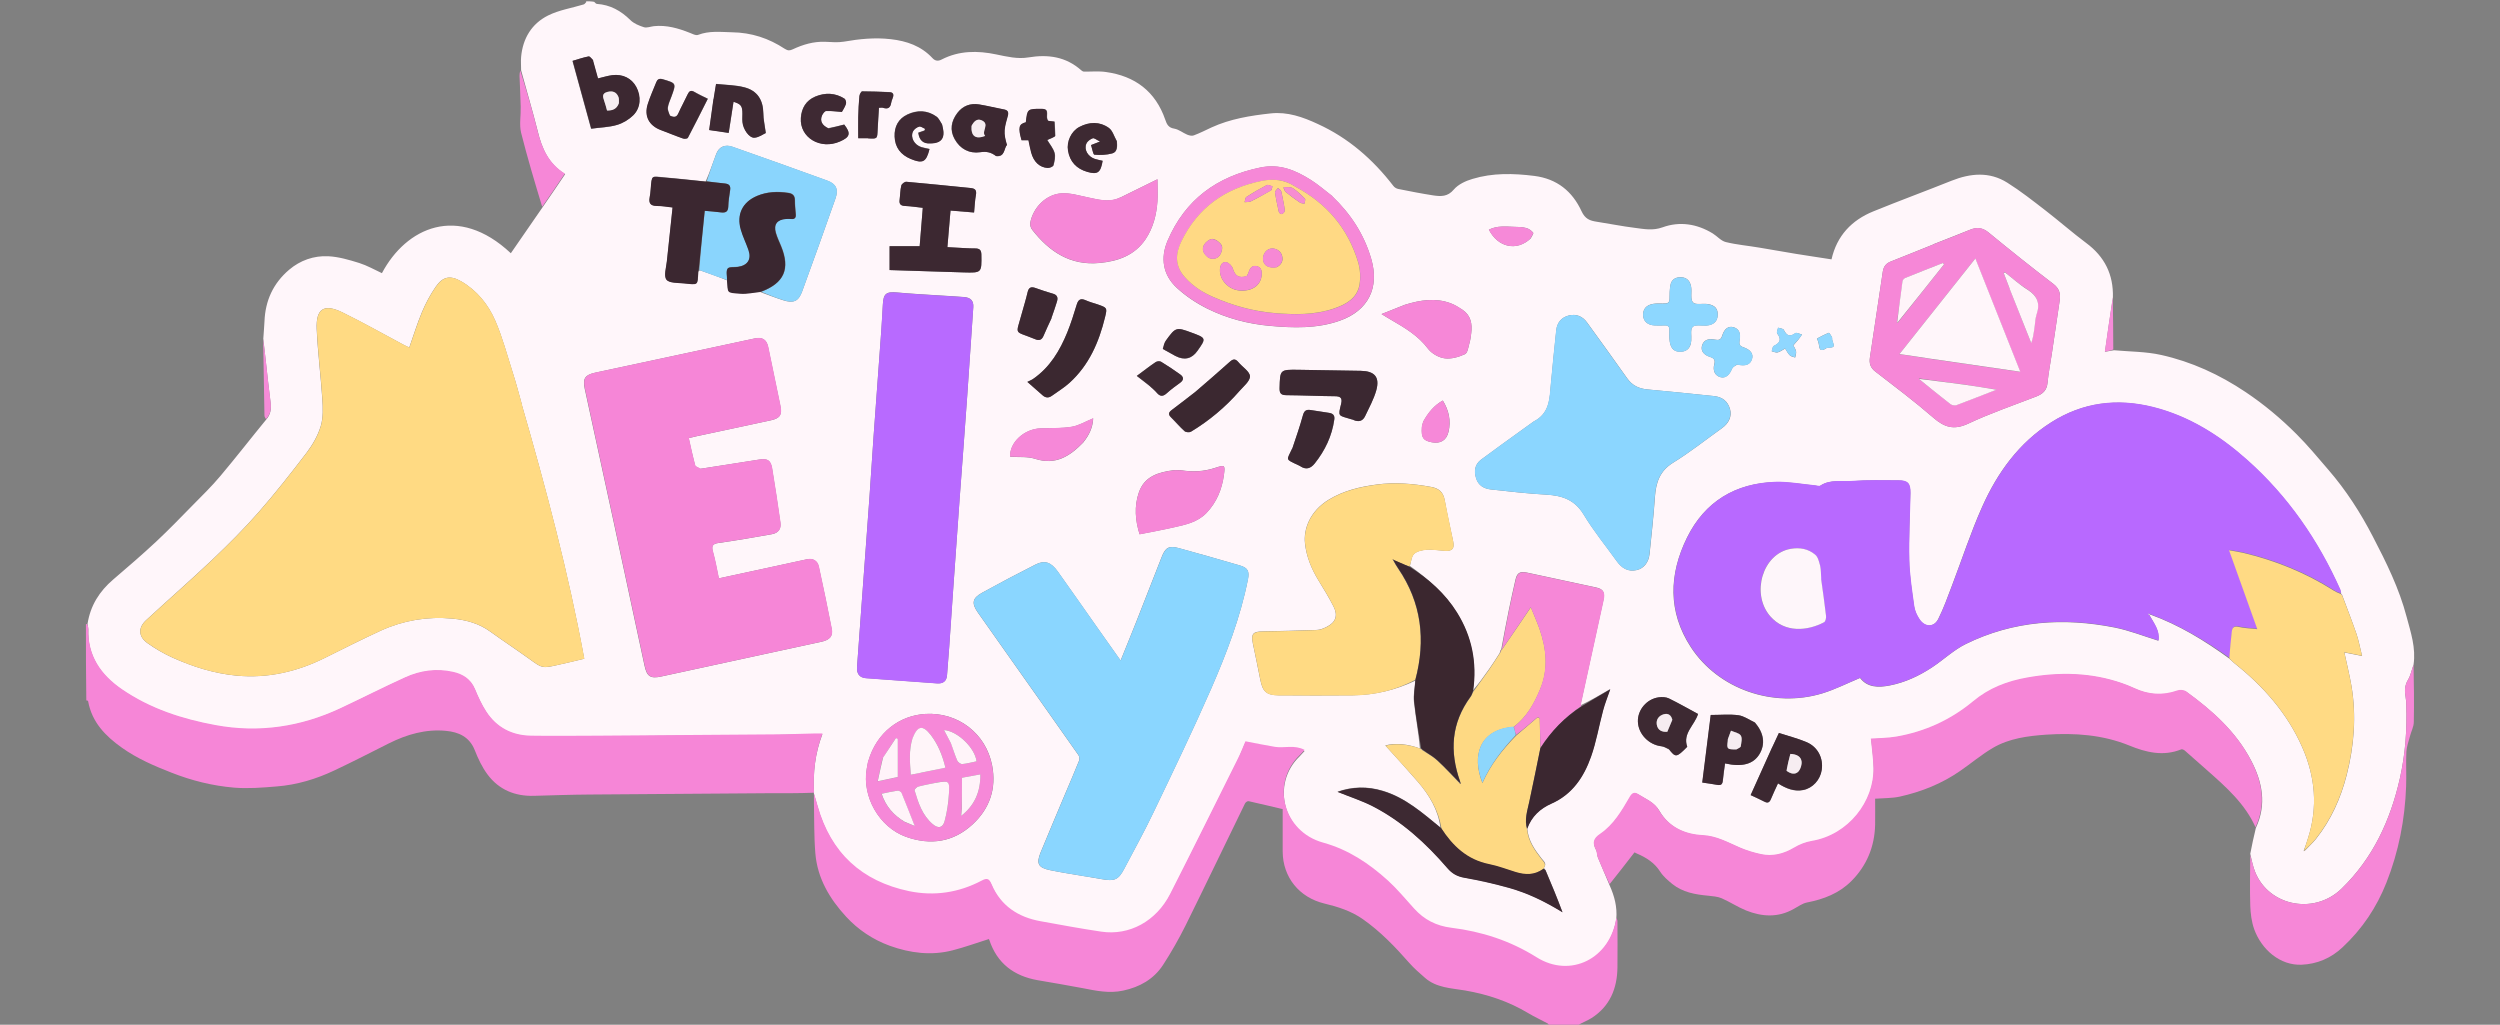<?xml version="1.0" encoding="UTF-8"?>
<svg id="Layer_1" data-name="Layer 1" xmlns="http://www.w3.org/2000/svg" version="1.1" viewBox="0 0 1920 787">
  <rect x="0" y="0" width="1920" height="787" fill="#808080" stroke="none"/>
  <defs>
    <style>
      .cls-1 {
        fill: #f78cd1;
      }

      .cls-1, .cls-2, .cls-3, .cls-4, .cls-5, .cls-6, .cls-7, .cls-8, .cls-9, .cls-10, .cls-11, .cls-12, .cls-13, .cls-14, .cls-15, .cls-16, .cls-17, .cls-18, .cls-19, .cls-20, .cls-21, .cls-22, .cls-23, .cls-24, .cls-25, .cls-26, .cls-27, .cls-28, .cls-29, .cls-30, .cls-31, .cls-32, .cls-33, .cls-34, .cls-35, .cls-36, .cls-37, .cls-38, .cls-39, .cls-40, .cls-41 {
        stroke-width: 0px;
      }

      .cls-2 {
        fill: #fff4f9;
      }

      .cls-3 {
        fill: #f6ecf0;
      }

      .cls-4 {
        fill: #f6edf1;
      }

      .cls-5 {
        fill: #fff6fa;
      }

      .cls-6 {
        fill: #fff5f9;
      }

      .cls-7 {
        fill: #8ad6ff;
      }

      .cls-8 {
        fill: #3c2932;
      }

      .cls-9 {
        fill: #3a2730;
      }

      .cls-10 {
        fill: #f687d7;
      }

      .cls-11 {
        fill: #ffda84;
      }

      .cls-12 {
        fill: #f688d5;
      }

      .cls-13 {
        fill: #90d8ff;
      }

      .cls-14 {
        fill: #8cd7ff;
      }

      .cls-15 {
        fill: #3c2831;
      }

      .cls-16 {
        fill: #8dd7ff;
      }

      .cls-17 {
        fill: #f68ad3;
      }

      .cls-18 {
        fill: #b86aff;
      }

      .cls-19 {
        fill: #f688d7;
      }

      .cls-20 {
        fill: #3b2831;
      }

      .cls-21 {
        fill: #8bd6ff;
      }

      .cls-22 {
        fill: #fef6fa;
      }

      .cls-23 {
        fill: #f689d8;
      }

      .cls-24 {
        fill: #3b2730;
      }

      .cls-25 {
        fill: #3b272f;
      }

      .cls-26 {
        fill: #3d2932;
      }

      .cls-27 {
        fill: #f686d7;
      }

      .cls-28 {
        fill: #3b2830;
      }

      .cls-29 {
        fill: #fed983;
      }

      .cls-30 {
        fill: #ffd984;
      }

      .cls-31 {
        fill: #b869ff;
      }

      .cls-32 {
        fill: #ffda83;
      }

      .cls-33 {
        fill: #f688d8;
      }

      .cls-34 {
        fill: #8fd7ff;
      }

      .cls-35 {
        fill: #8dd6fc;
      }

      .cls-36 {
        fill: #f68bd9;
      }

      .cls-37 {
        fill: #3e2933;
      }

      .cls-38 {
        fill: #fff3f9;
      }

      .cls-39 {
        fill: #f68bd8;
      }

      .cls-40 {
        fill: #3d2a33;
      }

      .cls-41 {
        fill: #8ad5fd;
      }
    </style>
  </defs>
  <path class="cls-5" d="M450,1c2,0,4.1,0,6.3.4.8.8,1.4,1.5,2.1,1.6,10.2.7,18.4,5.2,25.7,12.4,2.7,2.7,6.7,4.3,10.4,5.5,2.3.7,5.1-.5,7.7-.8,9.7-1,18.7,1.6,27.5,5.1,2.1.8,4.7,2.3,6.4,1.6,8.6-3.3,17.2-2.2,26-2,15,.2,28.3,4.6,40.6,12.7,2.5,1.6,3.9,1.4,6.1.4,7.9-3.7,16-6.1,24.8-5.8,4.8.2,9.8.7,14.5-.1,12-2.1,23.8-3.3,36-1.9,12.3,1.4,23.3,5.2,32,14.5,2,2.2,4.3,2.6,7.1,1.1,13.4-6.9,27.6-6.9,41.9-3.9,8.2,1.7,16.4,3.7,24.7,2.3,15.1-2.5,28.8-.6,40.6,9.9.6.5,1.4,1,2,1,5.6.1,11.4-.5,16.9.3,22.4,3.1,38.1,14.9,45.6,36.6,1.2,3.6,2.5,6.2,6.9,6.9,3.5.6,6.6,3.2,9.9,4.6,1.5.6,3.6,1.2,5.1.6,4.6-1.7,9.1-4,13.6-6.1,14.4-6.6,29.9-9.1,45.5-10.8,12.9-1.4,24.7,2.8,36.1,8.1,23.5,10.7,42.4,27.2,58.1,47.6.8,1.1,2.3,2,3.6,2.3,9,1.8,18.1,3.6,27.2,5,5.7.8,10.9,1.1,15.6-4.5,3.4-4,9.2-6.7,14.4-8.2,15.5-4.7,31.4-4.3,47.4-2.3,17.5,2.2,29.3,11.9,36.3,27.1,2.8,6,6.4,7.3,11.7,8.1,9.8,1.5,19.5,3.5,29.3,4.7,7,.9,13.7,2.3,21.2-.4,13.2-4.8,26.5-2.7,38.6,4.7,3.4,2.1,6.3,5.7,10,6.6,8.5,2.1,17.2,2.8,25.9,4.3,9.4,1.5,18.8,3.3,28.2,4.8,8.9,1.5,17.9,2.7,27.1,4.2,4.1-18.1,15.4-30.1,32.2-36.9,19.9-8.1,40-15.5,60-23.5,14.6-5.8,29.1-7.1,42.8,1.5,10.2,6.4,19.8,14,29.4,21.4,10.6,8.2,20.6,17,31.3,25,14,10.4,20.9,24.1,20.4,41.7-2.1,13.8-4.1,27.3-6.1,41.8,2.9-.5,4.7-.9,7-1.2,12.3,1.1,24.5,1,36.1,3.6,23.4,5.2,44.9,15.1,64.9,28.5,14.2,9.5,27.2,20.4,39.2,32.4,8.6,8.6,16.4,18,24.3,27.2,13.6,15.7,24.8,33.1,34.3,51.5,10.3,19.8,20.2,39.8,25.9,61.6,3.2,12,7.2,23.7,5.3,36.7-1.5,4-2.2,8.2-4.2,11.5-2.7,4.4-2.7,8.7-1.9,13.4.3,1.8.4,3.6.5,5.5.7,19.2-.7,38.2-4.9,56.9-7.3,32.3-20.7,61.3-44.8,84.7-21.9,21.2-58.5,12.7-67.4-15.8-1.1-3.4-1.8-7-2.7-11,1.3-6.8,2.7-13.2,4.3-19.8,8.5-18.2,5-35.4-3.7-51.9-11.6-22-29.7-38.2-49.5-52.5-1.6-1.2-4.7-1.5-6.7-.8-11.5,4.1-22.5,3.2-33.4-1.9-3-1.4-6.1-2.6-9.2-3.7-23.9-8.3-48.2-8.7-72.8-4.3-15.2,2.7-29.2,8-41.5,18.2-17.1,14.3-37.1,23.4-59.2,27.2-6.6,1.1-13.4,1.1-19.4,1.5.7,7.6,1.9,15,2,22.4.6,25.6-19.1,51.5-47.4,56.2-5,.8-9.3,2.5-13.7,5.2-7.7,4.6-16.3,6.8-25.3,4.9-5.6-1.2-11.3-2.9-16.5-5.2-9.2-4-17.8-8.9-28.4-9.4-13.9-.7-26.1-6.4-33.3-18.9-3.9-6.7-10.3-9-16.1-12.6-2.6-1.6-4.5-1.2-6.4,2-6.2,10.6-12.5,21.5-22.9,28.6-5.2,3.5-6,6.9-3.2,12.1.9,1.7.6,4,1.4,5.8,2.9,7,5.9,13.9,8.9,21.2,3.7,8.3,5.9,16.5,5.1,25.8-4.7,31.3-35.3,46.7-61.3,30.2-20.2-12.8-42-19.7-65.4-22.6-11.3-1.4-20.9-6.2-28.6-14.8-6.5-7.3-12.8-14.9-20.1-21.5-14.5-13.2-30.2-23.7-49.8-29.1-30.7-8.5-40.1-45.8-18-67.1,1.1-1.1,2.2-2.3,3.8-4.1-7.8-4-15.4-1.1-22.6-2.3-7.5-1.2-14.9-2.8-22.8-4.3-1.8,4-3.5,8.7-5.7,13.1-17.3,34.7-34.5,69.5-52.1,104.1-10.7,21.1-31.3,32.2-52.9,29-15.6-2.3-31.1-5.2-46.6-8-17.3-3.1-30.7-11.9-37.7-28.5-1.9-4.5-3.6-4.8-7.6-2.7-17.6,9.3-36.5,12.1-55.7,8.1-36.4-7.7-60.2-29.6-70.3-65.7-.9-3.3-1.9-6.6-2.8-9.9,0,0,0,0,0-.4-.8-15.6.8-30.5,6.5-45.5-2.7,0-4.4,0-6,0-10.5.2-21,.6-31.4.7-45,.4-90,.7-134.9,1-17.2.1-34.3.3-51.5,0-14.6-.2-26.5-6.3-34.5-18.7-3.5-5.4-6.2-11.4-8.7-17.4-3.2-7.5-9.5-11.2-16.6-12.9-12.7-2.9-25.3-1.2-37,4.2-16.7,7.6-33,15.9-49.6,23.7-30.5,14.3-62.6,19.2-95.8,13-25.7-4.7-50.4-12.7-72.2-27.7-16.1-11.1-26.3-25.8-25.6-46.3,0-1.3-.4-2.6-.6-4.2,2.2-14.2,9.2-25.1,19.7-34.1,11.2-9.6,22.4-19.2,33.2-29.3,9.5-8.9,18.6-18.3,27.7-27.6,7.3-7.4,14.8-14.7,21.5-22.7,11.8-14,23.1-28.6,35-43.1,3.6-4,4.1-8.3,3.5-13.2-1.4-11-2.6-22-3.8-33-.6-5.2-1.2-10.5-1.8-16.1.3-4.7.7-8.9.9-13.2.6-16,6.7-29.3,18.9-39.7,8.6-7.3,19-10.9,30-10.4,8.1.4,16.2,2.8,23.9,5.2,6,1.9,11.6,5.1,17.4,7.8,18.5-34.9,58.2-53.6,99-15.3,8-11.7,16-23.3,24.3-35.2,5.9-8.5,11.5-16.8,17.4-25.5-12.8-7.9-17.8-19.7-21-32.9-3.9-15.6-8.5-31-12.8-46.9,0-3.7-.3-7,0-10.3,1.3-14.2,8.1-25.5,20.7-31.8,8.4-4.2,18.2-5.7,27.4-8.5.8-.2,1.3-1.3,2-1.9M1152.4,499.2c-.1.6-.3,1.2-.7,2.4-2.6,4-5.1,8.1-7.9,12-4.1,5.9-8.4,11.7-12.6,16.6,3-21.3-.9-41.2-12.3-59.6-9.1-14.7-21.8-25.8-36.1-36,1-3.2,1.1-7.2,3.2-9.2,2.2-2.1,6.3-3,9.6-3.2,4.6-.3,9.3.5,13.9.8,5.8.4,7.7-1.6,6.5-7.3-2.2-10.6-4.6-21.1-6.5-31.7-1.1-6.2-4.6-9.1-10.6-10.1-13.8-2.5-27.6-3.7-41.6-1.8-12.9,1.7-25.4,4.7-36.8,11.6-14.6,8.9-19.5,22.7-18.3,33.6,1.1,10.2,5,19.6,10.3,28.3,4.1,6.7,8.2,13.4,11.7,20.3,3.5,7,1.5,12.2-5.5,15.6-2.3,1.2-5,2.2-7.5,2.3-13.8.5-27.6.8-41.4,1.1-7.6.1-9.1,1.8-7.6,9.4,1.9,9.3,3.9,18.5,5.7,27.8,1.8,9.1,4.7,11.8,14.2,11.9,18.9.1,37.9.2,56.8,0,16.9-.2,32.9-4,48-11.2-.4,5.4-1.6,11-1,16.3,1.3,11.9,3.5,23.7,4.6,35.7-9.5-3.5-19.1-4.4-26.6-2.3,8,8.8,16.6,18.2,24.9,27.8,8.9,10.3,15.7,21.7,17.4,35.2-13.6-11.2-26.9-23-44.2-28.2-11.8-3.6-23.5-3.3-34.8.7,9.1,3.7,18.4,6.7,27.1,11.1,22.5,11.6,40.9,28.4,57.3,47.5,3.7,4.3,7.6,6.4,13.2,7.4,11.4,2,22.8,4.6,34,7.7,14.6,4,28.1,10.7,41.2,18.8-4.1-10.9-8.5-21.5-13-32.2-.2-.5-1-.9-1.2-2,2.3-3,0-4.8-1.7-6.8-5.3-6.8-10.4-13.8-11.2-23.5,3.3-9.2,10-15.2,18.6-19,16-7.1,24.8-20.4,30.3-35.9,4.1-11.5,6.1-23.8,9.3-35.6,1.3-5,3.3-9.9,5.5-16.3-8.2,4.8-15.1,8.8-22.4,12.3,0-.5-.2-1-.1-1.5,5.8-26.4,11.6-52.8,17.3-79.1,1.3-6.1-.1-8.6-5.8-9.8-17.7-3.8-35.3-7.6-53-11.4-5.2-1.1-7.5.2-8.7,5.3-1.8,7.7-3.5,15.5-5.1,23.3-2.1,10.2-4,20.4-5.9,30.7,0,0,0,0-.6.2M584.6,224.6c5.6,2,11.2,4.2,16.9,6,7.8,2.5,11.7.9,14.5-6.7,8.7-23.7,17.2-47.5,25.6-71.4,2.5-7.1.5-11.3-6.4-13.8-24.2-8.8-48.5-17.5-72.8-26-5.5-2-10.2,0-12.3,5.4-2.7,7-4.9,14.1-8.2,21.3-10.4-1.1-20.8-2.3-31.3-3.2-10.4-.8-9.8-2.5-10.8,8.9-.2,2.2-.4,4.3-.8,6.4-.9,4.4.7,6.5,5.4,6.5,3.9,0,7.9.8,12.2,1.2-1.5,14.1-3,27.8-4.4,41.5-.5,4.8-2.5,11-.3,13.9,2.1,2.8,8.7,2.4,13.4,2.9,11.1,1.1,10.5,1.8,11-8.6,0-.5.3-.9,1.3-1.3,6.9,2.4,13.8,4.8,21,7.8.8,9.4-1,9,10.1,9.8,5.1.4,10.2-.9,15.9-.9M1798,456s0,0,0-.7c-.3-.8-.4-1.6-.8-2.4-17-38-40.2-71.7-71.4-99.5-21.1-18.8-44.6-33.7-72.4-40.7-27.6-6.9-53.8-3.7-78.1,11.7-24.8,15.7-41.3,38.6-53,64.8-8.8,19.7-15.5,40.3-23.2,60.5-3.3,8.7-6.4,17.5-10.6,25.8-3.3,6.5-10.3,6.4-14.4.2-2-3-3.6-6.6-4.1-10-1.7-11.8-3.6-23.7-3.8-35.6-.4-17.1.6-34.3.9-51.4.1-7.4-2-9.7-9.3-9.7-11.7,0-23.4-.4-35,.5-8.3.7-17.1-1.6-24.9,3.6-.9.6-2.6,0-3.9-.2-10.2-1-20.5-3-30.7-2.7-30.6,1-54,15-67.7,42.7-13.9,28.3-14.8,56.9,2.9,84.1,21.1,32.4,63.5,47.1,101.2,35.5,9.7-3,19-7.7,28.8-11.8,5.6,7.4,14,7.5,22.7,5.8,11.8-2.3,22.5-7.3,32.4-13.8,8.9-5.8,16.8-13.5,26.2-18.1,36.5-17.9,75-20.4,114.4-12.6,11.3,2.3,22.2,6.6,33.4,10.1,1.2-7.5-3.4-13.3-6.9-19.8,0,0,.2-.3,1-.2,21.8,7.9,41.3,19.8,60.4,33.7,1.2,1.1,2.4,2.3,3.7,3.4,22.3,17.7,40.9,38.6,52.4,64.9,9.9,22.6,12,45.7,4.4,69.5-1,3.1-2,6.3-3.3,9.6,0,.2,0,.4.1.6.2-.2.3-.4,1.1-.8,2.7-2.9,5.7-5.6,8.2-8.7,11.6-14.6,19-31.2,23.6-49.1,5.7-22.4,7.5-45.2,3.7-68.1-1.5-8.8-3.7-17.4-5.5-26,4.1.8,8.4,1.7,13.6,2.7-1.7-6.7-2.6-12.1-4.4-17.2-3.4-9.9-7.2-19.6-11-29.8-.3-.2-.5-.4-.8-.6M400.8,310.7c-2.3-8.2-4.4-16.4-7-24.4-4.3-13.4-7.9-27.2-13.5-40.1-5.4-12.4-14-23.1-26.1-30.1-8.5-4.9-14.2-3.8-19.7,4.3-4.1,6-7.6,12.5-10.4,19.2-3.7,8.8-6.5,18-9.8,27.3-1.9-.9-3.5-1.6-5.1-2.5-15.4-8.2-30.6-16.8-46.3-24.5-14.1-6.9-20.3-2.9-19.7,12.7.8,17.9,3.1,35.7,4.3,53.6.5,7,.8,14.5-1.2,21.1-2.2,7.3-6.3,14.4-11,20.6-11.9,15.6-24,31-37,45.8-11,12.5-22.8,24.3-34.9,35.8-16.8,15.9-34.2,31.1-51.2,46.8-6.3,5.8-6,12.6,1,17.6,6,4.3,12.6,8.1,19.4,11.2,15.7,7,32.1,12.2,49.2,13.8,23.8,2.2,46.3-3,67.6-13.6,14.3-7.1,28.6-14.3,43.1-21,17.4-7.9,35.9-11,55-9.2,10.3,1,20.2,3.6,28.9,9.9,10,7.2,20.3,14,30.3,21.2,9.7,7,9.7,7.2,21.1,4.6,6.9-1.5,13.8-3.2,20.9-4.9-12.2-66.1-29.3-130.4-48-195.2M537.6,360c-1.3-.9-3.5-1.5-3.8-2.6-1.8-6.8-3.3-13.8-4.9-20.9,2.4-.6,4.4-1.1,6.3-1.5,19-4.1,38-8.1,56.9-12.2,7.1-1.6,8.6-4.3,7.1-11.5-3.1-14.9-6.2-29.9-9.3-44.8-1.1-5.5-4.4-7.8-10.1-6.6-29.1,6.2-58.1,12.5-87.1,18.7-11.8,2.5-23.7,5.1-35.5,7.6-7.9,1.7-9.8,4.4-8.2,12.2,7.5,34.7,15.1,69.4,22.6,104.1,7.8,36.2,15.6,72.3,23.3,108.5,1.8,8.5,4.5,10.4,12.8,8.6,25.8-5.6,51.6-11.2,77.4-16.8,15.2-3.3,30.5-6.6,45.7-9.9,6.4-1.4,9-4.3,7.9-9.9-3.1-16-6.4-31.9-9.9-47.8-1-4.5-4.6-6.6-8.9-5.7-11.2,2.4-22.4,4.8-33.6,7.3-11.3,2.4-22.6,4.9-34.3,7.4-1.5-7.2-2.7-13.9-4.5-20.4-1.3-4.6-.3-6.2,4.5-6.8,13.6-1.9,27.2-4.3,40.7-6.7,5-.9,7.3-4,6.6-8.9-2-14-4.1-27.9-6.4-41.8-1-5.9-3.5-7.6-9.4-6.7-15.1,2.3-30.1,4.8-46.1,7.2M833.4,673c4.3.7,8.5,1.4,12.8,2.2,9.8,1.8,12.8.5,17.3-8.2,7.5-14.3,15.4-28.4,22.3-43,15.1-31.5,30.3-63,44.3-95,11.8-27.1,22.5-54.8,28.3-84,1.3-6.3-.1-9-6.4-10.8-15.5-4.5-31-9-46.5-13.2-7.8-2.2-10.5-.6-13.4,6.9-6.5,16.4-12.8,32.8-19.3,49.2-3.9,9.9-7.9,19.6-12.2,30.2-6.5-9.2-12.5-17.8-18.6-26.3-9.9-14-19.7-28.1-29.6-42-5.2-7.3-10.1-9-17-5.5-13.8,7-27.5,14.2-41.1,21.7-7.8,4.3-8.3,8.2-3.2,15.4,7.1,10,14.2,20.1,21.3,30.2,18.6,26.4,37.3,52.7,55.8,79.1.8,1.1,1,3.1.5,4.3-3.4,8.5-7,16.9-10.6,25.3-6.3,15-12.7,30-18.9,45.1-3.6,8.7-1.9,11.8,7.3,13.7,8.6,1.8,17.3,3.1,26.8,4.7M737.1,381.6c1.9-25.7,3.9-51.4,5.7-77.1,1.6-22.9,3.2-45.8,4.7-68.7.3-4.8-2-7.3-7.1-7.7-6.1-.5-12.3-.8-18.4-1.2-11-.7-21.9-1.3-32.9-2.3-8.6-.8-10.7.9-11.1,9.5-.3,7.1-.8,14.3-1.3,21.4-1.9,26.5-3.9,53.1-5.8,79.6-1.1,15.8-2.1,31.5-3.2,47.3-1.9,25.9-3.8,51.7-5.7,77.6-1.3,17.4-2.5,34.8-3.8,52.2-.4,5.1,1.8,8.2,6.8,8.6,18.2,1.4,36.5,2.7,54.7,4,4.3.3,7.1-1.4,7.6-6,.6-7.3,1.2-14.6,1.7-21.9,1.1-15.9,2.1-31.9,3.3-47.8,1.6-22.2,3.2-44.4,4.8-67.6M1177.5,324c-2.8,2-5.7,4-8.5,6.1-10.5,7.6-21.1,15.2-31.5,22.9-4.9,3.7-5.6,8.8-3.8,14.4,1.7,5.5,6.1,7.9,11.3,8.5,14.2,1.6,28.4,3.2,42.6,4,12.2.7,21.8,3.9,28.7,15.3,7.5,12.5,16.9,23.9,25.4,35.8,3.8,5.3,8.6,8.4,15.4,6.8,5.4-1.3,9.1-5.8,9.8-12.5,1.5-14.5,3.1-29.1,4.1-43.6.8-11,3.6-19.9,13.9-26.3,13-8,25-17.6,37.5-26.5,5.5-3.9,7.8-9.2,6.3-14.6-1.7-6.2-6-9.4-12.2-10.1-17-1.8-34-3.5-51.1-5.1-6.5-.6-11.7-2.9-15.6-8.4-10.2-14.4-20.5-28.7-30.9-43-3.5-4.8-8.3-6.8-14-5.4-5.8,1.4-9.1,5.6-9.7,11.4-1.5,13.7-2.8,27.4-4.1,41.1-1,11.1-.7,22.7-13.5,29.1M1485.1,187.6c-11,4.4-21.9,8.9-32.9,13.2-3.7,1.4-5.6,3.9-6.2,7.7-3.3,22-6.6,44-9.9,66-.7,4.4.2,7.9,4.2,10.9,15,11.6,30.2,23,44.5,35.4,8.5,7.4,15.8,9.7,26.7,4.6,17-8,34.8-14.1,52.4-20.9,4.9-1.9,8.1-4.7,8.6-10.4.7-7.3,2.1-14.4,3.2-21.7,2.1-13.9,4.2-27.9,6.2-41.9.7-5.1-.4-9-5-12.5-16.8-12.8-33.3-26-49.6-39.4-4.7-3.8-8.9-4.3-14.2-2.2-9.1,3.7-18.3,7.2-28.1,11.1M666.8,584.4c-.4,2-.7,3.9-1.1,5.9-3.8,21.4,9.5,45,30.2,52.4,18.8,6.7,36.3,4.1,51.1-9.6,13.1-12.1,18.4-27.5,15-45.2-4.8-24.9-26.6-41.1-51.3-39.6-19.7,1.2-37.3,14-43.8,36.2M1023,150.5c-5.4-4.1-10.6-8.7-16.3-12.3-11.8-7.4-23.8-12.6-38.8-9.5-33.4,6.9-57.7,24.6-71.2,56.2-5.7,13.3-3.6,26.3,7.1,36.2,6.8,6.3,14.9,11.7,23.3,15.9,15.1,7.5,31.4,11.8,48.2,13.3,18.1,1.6,36.2,2.2,53.7-4,21.8-7.7,30.6-25.2,24.1-47.5-5.5-18.7-15.6-34.4-30.1-48.2M860.1,151.8c-8.3,4-16.5,1.5-24.8-.2-6.6-1.4-13.4-3.5-20-3.1-11.8.7-21.9,10.8-24.1,22.6-.3,1.7.4,4,1.5,5.4,13.1,16.8,29.3,27.6,51.6,25.5,14.1-1.3,27-5.7,35.5-18.3,5.9-8.8,8.4-18.8,9.1-29.1.4-5.4,0-10.9,0-16.9-10.1,5-19.1,9.4-28.9,14.2M732.5,190.1c-1.6-.1-3.1-.2-4.9-.3.8-9.7,1.6-18.8,2.4-28.1,6.3.5,12,1,18.1,1.5.5-4.9.6-9.2,1.4-13.4.7-3.8-.7-5.1-4.2-5.4-16.4-1.6-32.8-3.4-49.2-4.8-1.3-.1-3.6,1.7-3.9,2.9-.8,3.5-.8,7.3-1.3,10.9-.5,3.5,1,4.7,4.4,4.8,4.4.2,8.8.9,13.4,1.4-.8,10.1-1.6,19.6-2.4,29.5h-23.1v18.3c19.3.6,38.1,1.3,56.8,1.8,14,.4,14,.4,13.7-13.7,0-3.5-1.4-4.7-4.8-4.7-5.2,0-10.3-.4-16.4-.7M906.3,361.1c-1.7,0-3.4-.2-5,0-11.5,1.5-22.3,4.6-26.6,16.9-3.8,10.8-2.8,21.8.5,32.3,9.1-1.8,17.9-3.4,26.6-5.4,8.9-2,17.9-3.9,24.7-10.9,7.9-8.2,12-18.3,13.5-29.4,1-7.6.7-7.7-6.8-5.3-8.5,2.8-17.2,3.4-27,1.7M1078.8,234.1c-5.6,2.2-11.1,4.4-17.8,7.1,3.3,2,5.3,3.3,7.3,4.4,10.5,6.1,20.8,12.1,28.4,22.2,2.8,3.7,8.2,6.8,12.8,7.4,5,.7,10.8-1,15.6-3.2,2.1-.9,2.6-5.6,3.5-8.7.7-2.4,1-4.9,1.3-7.3.9-7.2-.2-13.7-6.7-18.1-2.9-1.9-5.9-3.8-9.1-5-11.6-4.3-23.1-2.6-35.3,1.2M1039.7,322.6c3.8,1.7,6.9.8,8.7-3,3.1-6.6,6.6-13,8.6-19.9,2.8-10.1-1.3-14.7-11.8-14.9-16-.3-31.9-.6-47.9-.8-14.4-.2-14.2-.1-14.6,14.1-.1,4.3,1.4,5.3,5.4,5.4,12.3.1,24.6.7,36.9.8,4.3,0,6.1,1.2,5,5.8-2.5,10-2.2,8.9,7.1,11.7.6.2,1.3.3,2.7.7M842.7,233.7c-3-1-6.1-1.8-8.9-3.1-3.9-1.7-5.7-.6-6.9,3.4-2.1,7.1-4.4,14.3-7.2,21.2-5.7,14-13.3,26.8-26.1,35.7-1.2.9-2.7,1.4-4.6,2.4,4.9,4.3,8.3,7.2,11.6,10.2,2.3,2.1,4.7,2.3,7.2.5,4.6-3.3,9.5-6.2,13.6-10,15-13.6,22.7-31.3,27.3-50.5,1.7-7.1,1.7-7.2-6-9.8M455.4,46.1c-1.2-1-2.5-2.9-3.5-2.7-4,.7-7.9,2.1-12.3,3.4,4.9,17.8,9.6,35.2,14.3,52.1,7.2-1,13.8-1.1,19.8-2.9,4.5-1.3,9.2-4.1,12.5-7.4,5.8-5.7,6.2-14.5,2.3-21.8-3.6-6.6-10.3-10.1-18.5-9-3.6.5-7.1,1.6-10.9,2.5-1.2-4.4-2.4-8.8-3.9-14.1M1347.7,554.8c-4.2-1.9-8.2-4.9-12.5-5.5-6.8-.9-13.8-.2-21.3-.2-2.2,17.2-4.3,34.4-6.5,51.9,4.4.6,8,1.1,11.6,1.8,2.8.5,3.9-.5,4.2-3.3.4-4.4,1.1-8.8,1.7-13.2,13.2,3,21.8.5,26.4-7.1,4.6-7.7,3.6-16.1-3.5-24.3M1360.9,574.4c-5.4,12-10.9,24.1-16.4,36.3,3.9,1.8,7.3,3.3,10.5,5,2.5,1.3,3.9.8,5-1.8,1.7-4.1,3.6-8,5.5-12.2,6.2,3.9,12.3,6.5,19.3,5.1,7.4-1.4,13.2-7.9,14.3-15.5,1.3-8.9-3-17.4-11.5-21.2-6.7-2.9-14-4.7-21.4-7.1-1.7,3.6-3.4,7.2-5.3,11.5M1277.4,233.1c-2.5,0-5-.2-7.5.2-5.5.8-8.3,4.1-8,9,.3,4.5,3.5,7.4,8.9,7.6,2.5.1,5,.1,7.5,0,2.8-.2,3.9.9,3.8,3.7-.1,3-.2,6,.3,9,.9,5.6,3.8,7.8,8.8,7.5,4.7-.3,7.4-3.3,7.7-8.7.3-3.6-.9-8.5,1.1-10.4,1.9-1.9,6.9-.8,10.5-1,5.5-.4,8.4-3.1,8.7-7.8.3-5-2-7.8-7.6-8.7-3.9-.6-9.5.9-11.4-1.3-2.2-2.5-.7-7.9-1.4-11.9-.7-4-2.8-7.1-7.5-7.4-4.7-.2-7.8,1.9-8.5,6.5-.5,3.3-.6,6.6-.6,9.9,0,2.8-1,4-4.7,3.7M917.7,301.2c-5.9,4.6-11.8,9.2-17.8,13.7-2.4,1.8-3,3.3-.7,5.6,3.5,3.5,6.8,7.4,10.5,10.7,1,.9,3.7,1.1,4.9.4,14.1-8.4,26.5-18.9,37.3-31.3,3.1-3.6,8.2-7.7,8-11.3-.2-3.7-5.9-7.1-8.9-10.8-2.5-3-4.2-2.4-6.9,0-8.5,7.7-17.3,15.1-26.5,23.1M765.2,120c6.7.7,5.6-6.1,8-8.7-1.2-3.9-2-7.7-1.8-11.3.3-3.8,1.5-7.5,2.5-11.2.8-2.9-.2-4.3-3.2-4.8-6.3-1.1-12.5-2.7-18.9-3.8-6.8-1.1-12.5,1.1-16.7,6.6-4.7,6.2-5.9,13.1-2,20.1,4.2,7.5,11.1,11.2,19.6,10,4.7-.7,8.3,0,12.4,3.1M1281.8,575.5c5.1,6.5,5.7,6.4,14-1.9-3.7-10.3,5.6-16.5,8.3-25.2-7.5-4.1-14.8-8.3-22.3-11.9-2.2-1.1-5.2-1.2-7.8-.9-9.3,1.2-16.4,9.7-16.1,18.7.3,9.5,8.4,17.8,18.1,18.9,1.8.2,3.5,1.2,5.7,2.4M832.1,339.6c4.3-5.3,7.2-11.2,7.5-18.3-5.8,2.4-11,5.6-16.5,6.5-7.8,1.3-15.8,1-23.8,1.2-12.9.4-24.1,11.1-23.5,21.8,6.5.5,13.3-.3,19.2,1.6,15.7,5.1,26.6-1.9,37.2-12.8M548,76.4c-1.1,7.7-2.2,15.4-3.3,23.4,5.3.8,10,1.4,15,2.2,1.3-8.3,2.5-16.1,3.7-23.9,5.2,1.6,6.4,2.9,6.8,7.2.2,2.8-.2,5.7.1,8.5.5,5.4,5.1,12.1,9.1,11.9,3.5-.2,6.9-2.8,8.8-3.6-.8-6.1-1.9-10.6-1.9-15.1-.2-10.2-4.6-17.4-14.6-20-6.9-1.8-14.3-1.8-21.7-2.6-.7,4.2-1.3,7.6-1.9,12M514.4,88.8c-.5-2.1-1.7-4.3-1.4-6.3.4-2.9,1.8-5.7,2.8-8.5,3.8-10.2,3.7-10.1-6.7-13.2-2.8-.8-4.1,0-5,2.4-2.2,5.6-4.7,11-6.5,16.7-2.9,9.2,1,16.5,10,19.9,5.7,2.2,11.4,4.5,17.1,6.5,1.1.4,3.4.1,3.7-.5,5.2-9.8,10.1-19.7,15.3-30-3.8-1.9-7.1-3.4-10.2-5.2-2.8-1.7-4.1-.7-5.3,1.9-2.3,4.8-4.9,9.5-7,14.3-1.3,3-3.1,3.6-6.6,1.9M992.3,344.7c-4.1,9-5.4,7.7,4.5,12.4.6.3,1.2.5,1.8.9,4.4,3,8,1.9,11.2-2.1,7.9-9.9,13.2-21,15-33.7.5-3.3-1.1-4.7-3.9-5.1-4.7-.8-9.5-1.4-14.3-2.2-3.4-.6-5,.5-5.9,4.1-2.3,8.5-5.2,16.8-8.3,25.8M723.4,95.3c-1.4-2-2.4-4.6-4.3-5.9-7-4.9-14.7-5.1-22.2-1.6-7,3.3-10.2,9.4-9.9,17,.3,8.3,4.7,14,12.3,17.1,9.2,3.8,12,2.4,14.5-7.6-2-.5-4.1-.8-6.2-1.4-5.4-1.7-8.6-7.4-6.5-12.1.8-1.7,2.9-3.2,4.7-3.7,1.3-.4,3,1.1,4.6,1.7-.1.4-.3.9-.4,1.3-1.6.6-3.2,1.2-4.8,1.7q1.1,8.7,9.2,8.2c1.2,0,2.3-.1,3.5-.3,4.7-.8,6.9-3.6,6.6-8.4-.1-1.8-.5-3.6-1.2-6.1M857.6,108c-2-3.4-3.1-7.8-6-9.8-7-5-15.1-4.7-22.6-.7-6.3,3.3-9.9,11.2-8.7,18.2,1.4,8.6,6.5,14,14.8,16.3,7.9,2.3,10.3.6,11.8-8.5-2-.5-4.1-.9-6.1-1.5-5.3-1.8-8.4-7.1-6.4-11.7.8-1.8,3-3.4,4.9-4.1,1.1-.4,2.9,1.2,5.6,2.5-3.3,1.3-4.9,1.9-6.9,2.7.9,2.8,1.6,7.3,2.6,7.4,4.5.4,9.3.2,13.7-1,4-1.1,3.9-5.3,3.5-9.7M636.1,98.5c-4.8-2.2-6.6-5.6-4.9-9.8.6-1.4,2-3.4,3.2-3.5,3.7-.2,7.5.4,12.1.7.8-1.4,2.3-3.6,3.1-6.1.4-1.2-.2-3.5-1.1-4.1-7.1-4.5-14.8-4.7-22.4-1.6-7.1,3-10.6,8.9-11.1,16.4-1,15.1,15,24.7,30,18.1,7.9-3.5,8.5-6.3,3.3-13-3.9,1-7.7,2-12.2,2.8M810.6,104.2c-.2-3.6-.4-7.2-.6-10.8-2.2-.3-3.9-.5-4.8-.6-2.9-3,2.1-9.1-4.9-9.2-11.1-.1-11.1,0-12.3,10.3-5.4,1.4-6.1,4.1-3.3,13.8h5.3c.7,3.4,1.3,6.5,2.1,9.5,1.8,7,6.3,11.3,12.6,11.8,1.5.1,4.2-1,4.5-2.1.8-3,1.6-6.6.8-9.5-1-3.5-3.6-6.5-5.6-9.9,2.9-1.2,4.5-1.8,6.3-3.3M1334.4,280c6.3,1.4,9.7,0,11.1-4.2,1.3-3.9-1-7.3-6.8-9.2-3.1-1-3.1-2.9-2.7-5.3,1-5.6-.5-8.7-4.6-10-3.9-1.1-7.1,1-8.8,6.5-1,3.3-2.8,3.6-5.6,3-5.5-1.1-8.7.6-9.9,4.7-1,3.8,1.1,7,6.2,8.6,3.2,1,4.1,2.5,3.2,5.8-1.3,5,.8,8.8,5,9.8,3.6.9,6.7-1.6,8.6-6.4.5-1.4,2.2-2.3,4.2-3.3M807.6,244.1c1.4-4.2,3-8.4,4.2-12.7.9-2.9,0-5-3.3-5.9-4.5-1.2-8.9-2.8-13.2-4.3-3.3-1.2-5.2-.6-6.1,3.2-1.3,5.7-3,11.2-4.6,16.8-4.5,16.8-6.1,12.5,9.9,19.1.2,0,.3.1.5.2,3,1.3,5,.7,6.4-2.5,1.9-4.4,3.9-8.8,6.3-13.8M667,106.2c6.9.5,6.8.4,7.1-6.7.2-5.6.6-11.2,1-16.8,1.5,0,2.4-.2,3.1,0,3.7,1.3,5.7,0,6.3-3.8.2-1.3.8-2.5,1.2-3.8,1-2.6.4-4.3-2.6-4.4-7-.3-13.9-.6-20.9-.6-.7,0-2,2.3-2.1,3.6-.5,5.3-.8,10.6-.9,16-.1,5.3,0,10.5,0,16.4,2.4,0,4.7,0,7.9,0M883,296.5c1.8,1.7,3.8,3.3,5.4,5.2,2.5,2.9,4.6,3,7.5.4,3.2-2.9,6.7-5.5,10.2-8,3-2.1,3.1-4.4.4-6.4-4.8-3.5-9.8-6.8-14.9-9.9-1-.6-3.1-.4-4.1.3-4.4,2.9-8.5,6.2-14.5,10.6,3.6,2.8,6.5,5.1,9.9,7.8M893.3,268.2c3.2,1.8,6.4,3.6,9.6,5.3q10.2,5.3,16.8-4c6.8-9.6,6.8-9.8-4.3-13.9-12-4.5-12.4-4.4-19.9,6-1.3,1.8-1.8,4.1-2.1,6.7M1093,323.9c-.3,1.4-.9,2.9-1,4.3-.5,8,1,10.2,7.8,11.5,6.4,1.2,11.1-1.4,12.7-8.1,2-8.4.3-16.4-4.4-24-6.8,3.8-11.2,9.3-15.1,16.3M1175.6,183.1c.7-1.5,2.4-3.8,1.9-4.4-1.3-1.6-3.4-3.1-5.4-3.6-3-.8-6.2-.8-9.3-.9-6.5-.2-13.1-1-19.3,2.2,7,13.7,21.4,16.8,32.1,6.7M1383.8,256.8c-1.7-.3-4.1-1.6-5-.9-4.3,3.2-6.7,1.8-8.8-2.5-.5-1.1-2.9-1.2-4.4-1.7-.3,1.5-1.3,3.6-.7,4.4,3.5,4.6,2.2,7.3-2.6,9.6-1,.5-1.1,2.7-1.6,4.1,1.5.3,3.2,1.2,4.5.9,2-.5,3.7-1.9,5.8-3,1.3,2,2.2,3.9,3.6,5.2,1,1,2.7,1.2,4.1,1.7.3-1.6,1-3.3.7-4.8-.4-1.8-1.6-3.5-2.1-4.5,2.6-2.9,4.7-5.3,6.6-8.4M1403,267.1c6.1-.3,6.1-.3,4.2-5.8-.3-.8,0-1.7-.3-2.4-.7-1.3-2.1-3.5-2.4-3.3-3.1,1.2-6.1,2.8-9.1,4.4,0,0,.5,1.1.7,1.7.4,1.2.8,2.5.9,3.7.4,4.1,2.3,4.3,6,1.8Z"/>
  <path class="cls-27" d="M1190.5,788c-1-.7-1.3-1.6-1.9-2-4.9-2.7-10.1-5-14.9-7.9-15-9-31.1-14.4-48.4-17.4-10.6-1.8-22.2-2-31-9.8-4.1-3.6-8.3-7.2-11.9-11.3-10.9-12.4-22.3-24.3-35.9-33.8-8.9-6.2-19-9.4-29.4-11.9-19.2-4.6-31.9-20.1-32-39.9,0-11.1,0-22.3,0-32.6-9-2.1-17.6-4.2-26.2-6.1-.8-.2-2.3.9-2.7,1.7-15.3,31.3-30.3,62.7-45.7,93.8-5.2,10.4-11,20.6-17.3,30.3-7.2,11-18,17-30.7,19.7-10.6,2.3-20.8.1-31-1.9-11.5-2.2-23-4.1-34.5-6.1-18.3-3.2-31.2-12.9-37.2-30.9-.2-.6-.6-1.1-.4-.7-9.3,2.9-18.3,6.2-27.6,8.6-16.5,4.3-32.8,2.2-48.6-3.5-12.8-4.7-24.1-12.2-33.4-22.3-12.7-13.8-22-29.5-23.6-48.5-1.1-13.2-.8-26.5-1.1-39.7,0-2,0-4,0-6.5.9,2.8,1.9,6.1,2.8,9.4,10.1,36.2,33.9,58.1,70.3,65.7,19.2,4,38.1,1.2,55.7-8.1,4-2.1,5.7-1.8,7.6,2.7,7,16.6,20.4,25.4,37.7,28.5,15.5,2.8,31,5.7,46.6,8,21.5,3.2,42.1-7.9,52.9-29,17.6-34.6,34.8-69.4,52.1-104.1,2.2-4.4,4-9.1,5.7-13.1,7.9,1.5,15.4,3.1,22.8,4.3,7.2,1.1,14.8-1.8,22.6,2.3-1.6,1.8-2.6,3-3.8,4.1-22.2,21.3-12.8,58.6,18,67.1,19.5,5.4,35.3,16,49.8,29.1,7.2,6.6,13.5,14.2,20.1,21.5,7.7,8.6,17.2,13.4,28.6,14.8,23.4,2.9,45.1,9.9,65.4,22.6,26.1,16.5,56.7,1.1,61.3-30.2.4.6.9,1.6.9,2.7,0,11.8.2,23.7,0,35.5-.2,16.1-5.8,29.7-19.8,38.7-3.3,2.1-7.2,3.5-10.5,5.5-6.7.3-13.7.3-21.2.3Z"/>
  <path class="cls-27" d="M66,479.5c.2-.3.4-.1.9-.2.5,1.1,1,2.3,1,3.6-.7,20.5,9.5,35.2,25.6,46.3,21.8,15,46.5,23,72.2,27.7,33.2,6.1,65.2,1.3,95.8-13,16.6-7.8,32.9-16.1,49.6-23.7,11.8-5.4,24.4-7.1,37-4.2,7.1,1.6,13.4,5.3,16.6,12.9,2.5,6,5.2,12,8.7,17.4,8,12.4,19.9,18.5,34.5,18.7,17.2.3,34.3,0,51.5,0,45-.3,90-.6,134.9-1,10.5,0,21-.5,31.4-.7,1.6,0,3.3,0,6,0-5.7,15-7.3,29.9-6.5,45.5-12.4.5-24.7.4-37.1.4-45.1.3-90.2.6-135.3,1-14.3.1-28.5.6-42.8,1-14.6.4-26.8-4.7-35.5-16.3-4.2-5.6-7.3-12.2-9.9-18.8-4.1-10.3-12.4-13.9-22.1-14.8-15.5-1.5-30,2.7-43.8,9.6-13.9,7-27.7,14.1-41.7,20.7-14.1,6.7-29,11.2-44.6,12.4-10.9.9-21.9,1.8-32.7.9-16.5-1.4-32.5-5.4-48-11.5-13.3-5.2-26.3-10.8-38-19.1-12.7-9-23.1-19.6-26-35.7,0-.4-.7-.7-1.4-.7-.3-19.1-.3-38.4-.3-58.2Z"/>
  <path class="cls-31" d="M1712,505c-18.8-13.3-38.4-25.2-60.6-33.3-.9-.3-1.3-.3-1.7-.3.3.3.7.7,1,1,3.7,6.2,8.3,12,7.1,19.5-11.2-3.4-22.1-7.8-33.4-10.1-39.4-7.9-77.9-5.3-114.4,12.6-9.4,4.6-17.4,12.2-26.2,18.1-9.9,6.5-20.6,11.5-32.4,13.8-8.7,1.7-17,1.6-22.7-5.8-9.8,4.1-19,8.8-28.8,11.8-37.7,11.6-80.1-3.1-101.2-35.5-17.7-27.2-16.9-55.9-2.9-84.1,13.7-27.7,37-41.6,67.7-42.7,10.2-.3,20.4,1.7,30.7,2.7,1.3.1,3,.8,3.9.2,7.7-5.1,16.6-2.9,24.9-3.6,11.6-.9,23.3-.5,35-.5,7.3,0,9.4,2.3,9.3,9.7-.3,17.1-1.3,34.3-.9,51.4.3,11.9,2.2,23.8,3.8,35.6.5,3.5,2.1,7.1,4.1,10,4.1,6.2,11.1,6.3,14.4-.2,4.2-8.3,7.2-17.1,10.6-25.8,7.7-20.2,14.4-40.8,23.2-60.5,11.7-26.2,28.2-49.1,53-64.8,24.3-15.4,50.5-18.6,78.1-11.7,27.8,7,51.3,21.9,72.4,40.7,31.2,27.8,54.4,61.4,71.4,99.5.3.8.5,1.6.4,2.8-2-.4-3.7-1.2-5.2-2.2-21.5-13.7-44.8-23.1-69.6-29-3.3-.8-6.7-1.2-10.8-2,7.4,20.6,14.4,40.2,21.7,60.6-5.5-.6-10-.8-14.3-1.7-3.6-.8-5,.5-5.3,3.7-.7,6.6-1.4,13.2-2,19.8M1398.5,444c-.2-3.2,0-6.4-.7-9.4-.7-3-1.6-6.8-3.8-8.6-5.3-4.4-11.8-5.7-18.8-4.5-21.7,3.7-30.6,34.4-15.9,51.6,11.2,13.1,28.6,11.6,41.5,4.8,1.1-.6,1.7-3.3,1.5-4.9-1.1-9.4-2.4-18.7-3.9-29Z"/>
  <path class="cls-32" d="M400.9,311.1c18.6,64.4,35.7,128.7,47.9,194.8-7.1,1.7-14,3.4-20.9,4.9-11.5,2.5-11.4,2.4-21.1-4.6-10-7.2-20.3-14-30.3-21.2-8.7-6.3-18.6-8.9-28.9-9.9-19.1-1.8-37.6,1.3-55,9.2-14.5,6.6-28.8,13.9-43.1,21-21.3,10.6-43.8,15.8-67.6,13.6-17.2-1.6-33.6-6.7-49.2-13.8-6.8-3-13.3-6.9-19.4-11.2-7.1-5-7.3-11.8-1-17.6,17-15.7,34.5-30.9,51.2-46.8,12.1-11.5,23.9-23.3,34.9-35.8,12.9-14.7,25.1-30.2,37-45.8,4.7-6.1,8.8-13.3,11-20.6,2-6.6,1.6-14.1,1.2-21.1-1.2-17.9-3.5-35.7-4.3-53.6-.7-15.6,5.6-19.5,19.7-12.7,15.7,7.6,30.9,16.3,46.3,24.5,1.6.8,3.3,1.6,5.1,2.5,3.3-9.3,6.1-18.5,9.8-27.3,2.8-6.7,6.3-13.2,10.4-19.2,5.6-8.1,11.2-9.2,19.7-4.3,12.1,7,20.7,17.7,26.1,30.1,5.6,12.9,9.2,26.6,13.5,40.1,2.6,8.1,4.7,16.3,7.1,24.8Z"/>
  <path class="cls-27" d="M538,360c15.5-2.4,30.6-4.8,45.7-7.2,5.8-.9,8.4.8,9.4,6.7,2.3,13.9,4.4,27.8,6.4,41.8.7,4.9-1.6,8-6.6,8.9-13.5,2.4-27.1,4.8-40.7,6.7-4.8.7-5.8,2.3-4.5,6.8,1.8,6.5,3,13.2,4.5,20.4,11.8-2.5,23-5,34.3-7.4,11.2-2.4,22.4-4.9,33.6-7.3,4.4-.9,8,1.2,8.9,5.7,3.4,15.9,6.8,31.8,9.9,47.8,1.1,5.6-1.5,8.5-7.9,9.9-15.2,3.3-30.5,6.6-45.7,9.9-25.8,5.6-51.6,11.2-77.4,16.8-8.3,1.8-11,0-12.8-8.6-7.7-36.2-15.5-72.4-23.3-108.5-7.5-34.7-15.1-69.4-22.6-104.1-1.7-7.7.3-10.5,8.2-12.2,11.8-2.5,23.7-5.1,35.5-7.6,29-6.2,58.1-12.5,87.1-18.7,5.6-1.2,8.9,1.1,10.1,6.6,3.1,15,6.2,29.9,9.3,44.8,1.5,7.2,0,9.9-7.1,11.5-19,4.2-38,8.2-56.9,12.2-1.9.4-3.8.9-6.3,1.5,1.6,7.1,3,14.1,4.9,20.9.3,1.1,2.5,1.7,4.2,2.6Z"/>
  <path class="cls-7" d="M833,673c-9.1-1.6-17.8-2.9-26.4-4.7-9.2-1.9-10.8-5-7.3-13.7,6.2-15.1,12.6-30.1,18.9-45.1,3.5-8.4,7.2-16.8,10.6-25.3.5-1.2.2-3.2-.5-4.3-18.5-26.4-37.2-52.8-55.8-79.1-7.1-10.1-14.2-20.2-21.3-30.2-5.1-7.2-4.6-11.1,3.2-15.4,13.5-7.5,27.3-14.7,41.1-21.7,6.9-3.5,11.8-1.8,17,5.5,10,14,19.8,28,29.6,42,6,8.5,12,17.1,18.6,26.3,4.3-10.6,8.3-20.4,12.2-30.2,6.5-16.4,12.9-32.8,19.3-49.2,3-7.5,5.6-9,13.4-6.9,15.5,4.3,31,8.7,46.5,13.2,6.3,1.8,7.6,4.5,6.4,10.8-5.9,29.2-16.5,56.9-28.3,84-14,32-29.2,63.5-44.3,95-7,14.6-14.8,28.7-22.3,43-4.6,8.7-7.5,10-17.3,8.2-4.2-.8-8.5-1.5-13.2-2.2Z"/>
  <path class="cls-27" d="M1732.4,635.7c-8.1-18.4-22.8-31.3-37.4-44.2-5.7-5-11.3-10-17-15-.7-.6-2.1-1.3-2.8-1-13.8,5.6-27.1,2.3-39.8-2.9-20.6-8.4-42.1-9.8-63.7-8.4-14.2,1-28.6,2.8-41.2,10.2-8.8,5.2-16.6,11.8-25,17.6-14.1,9.8-29.8,16.1-46.5,19.8-5.9,1.3-12.1,1.1-18.9,1.6,0,6.5.1,13.2,0,20-.4,16.8-6.4,31.4-18.3,43.3-9.4,9.4-21.2,13.9-34,16.4-3.6.7-6.9,3.2-10.3,5-12,6.8-24.4,6-36.6,1.1-6.4-2.6-12.2-6.5-18.6-9.3-3.2-1.4-6.9-1.6-10.4-2-9.9-.9-19.7-2.6-27.7-9.1-3.4-2.8-6.9-5.8-9.2-9.4-4.4-6.9-10.7-10.8-17.9-13.9-.9-.4-1.7-.9-1.8-.9-6.3,8.1-12.5,16.2-19.1,24.4-3.3-6.8-6.4-13.7-9.2-20.7-.7-1.8-.5-4.1-1.4-5.8-2.8-5.2-2-8.6,3.2-12.1,10.5-7.1,16.7-17.9,22.9-28.6,1.8-3.2,3.8-3.6,6.4-2,5.7,3.7,12.2,6,16.1,12.6,7.3,12.5,19.4,18.2,33.3,18.9,10.6.5,19.2,5.4,28.4,9.4,5.3,2.3,10.9,4,16.5,5.2,9,2,17.6-.3,25.3-4.9,4.4-2.6,8.8-4.3,13.7-5.2,28.3-4.7,48-30.6,47.4-56.2-.2-7.4-1.3-14.8-2-22.4,6-.4,12.8-.4,19.4-1.5,22.1-3.8,42-12.9,59.2-27.2,12.2-10.2,26.2-15.5,41.5-18.2,24.6-4.4,49-4,72.8,4.3,3.1,1.1,6.2,2.3,9.2,3.7,10.9,5.1,21.9,6,33.4,1.9,1.9-.7,5-.4,6.7.8,19.8,14.4,38,30.5,49.5,52.5,8.7,16.5,12.2,33.7,3.7,51.9Z"/>
  <path class="cls-18" d="M737.1,382.1c-1.6,22.7-3.2,44.9-4.8,67.1-1.1,15.9-2.1,31.9-3.3,47.8-.5,7.3-1.1,14.6-1.7,21.9-.4,4.5-3.2,6.3-7.6,6-18.2-1.3-36.5-2.6-54.7-4-4.9-.4-7.1-3.5-6.8-8.6,1.3-17.4,2.5-34.8,3.8-52.2,1.9-25.9,3.9-51.7,5.7-77.6,1.1-15.8,2.1-31.5,3.2-47.3,1.9-26.5,3.9-53.1,5.8-79.6.5-7.1.9-14.3,1.3-21.4.4-8.6,2.6-10.3,11.1-9.5,10.9,1,21.9,1.6,32.9,2.3,6.1.4,12.3.7,18.4,1.2,5.1.4,7.4,3,7.1,7.7-1.5,22.9-3.1,45.8-4.7,68.7-1.8,25.7-3.8,51.4-5.7,77.6Z"/>
  <path class="cls-21" d="M1177.7,323.7c12.5-6.2,12.2-17.8,13.3-28.9,1.3-13.7,2.6-27.4,4.1-41.1.6-5.8,4-10,9.7-11.4,5.7-1.4,10.6.6,14,5.4,10.3,14.3,20.7,28.6,30.9,43,3.9,5.5,9.1,7.8,15.6,8.4,17,1.5,34,3.3,51.1,5.1,6.2.7,10.5,3.9,12.2,10.1,1.4,5.3-.8,10.6-6.3,14.6-12.4,8.9-24.5,18.5-37.5,26.5-10.3,6.4-13.1,15.3-13.9,26.3-1,14.6-2.6,29.1-4.1,43.6-.7,6.7-4.4,11.2-9.8,12.5-6.8,1.6-11.6-1.5-15.4-6.8-8.6-11.9-17.9-23.3-25.4-35.8-6.9-11.4-16.5-14.6-28.7-15.3-14.2-.8-28.4-2.5-42.6-4-5.2-.6-9.6-3-11.3-8.5-1.8-5.6-1-10.7,3.8-14.4,10.4-7.8,20.9-15.3,31.5-22.9,2.8-2.1,5.7-4.1,8.8-6.3Z"/>
  <path class="cls-32" d="M1086.9,522.1c-15,8-31,11.8-47.9,12-18.9.2-37.9,0-56.8,0-9.5,0-12.4-2.7-14.2-11.9-1.8-9.3-3.8-18.5-5.7-27.8-1.6-7.5,0-9.2,7.6-9.4,13.8-.2,27.6-.5,41.4-1.1,2.5,0,5.2-1.2,7.5-2.3,7-3.5,9-8.7,5.5-15.6-3.5-7-7.6-13.7-11.7-20.3-5.4-8.8-9.2-18.1-10.3-28.3-1.2-10.9,3.7-24.7,18.3-33.6,11.3-6.9,23.8-9.8,36.8-11.6,14-1.9,27.8-.7,41.6,1.8,6,1.1,9.4,4,10.6,10.1,2,10.6,4.4,21.1,6.5,31.7,1.1,5.6-.7,7.7-6.5,7.3-4.6-.3-9.3-1.1-13.9-.8-3.3.2-7.4,1.1-9.6,3.2-2.1,2-2.2,6.1-3.6,9.6-4.5-1.4-8.5-3.2-12.4-5.1-.1-.3-.4-.4-.7-.5.2.2.4.4.6,1,1.3,2.3,2.4,4.3,3.7,6.2,18,26.4,21.4,55,13.2,85.5Z"/>
  <path class="cls-11" d="M1712.1,505.3c.5-6.9,1.2-13.5,1.9-20.1.3-3.2,1.7-4.5,5.3-3.7,4.3,1,8.8,1.1,14.3,1.7-7.3-20.5-14.3-40.1-21.7-60.6,4.1.8,7.5,1.2,10.8,2,24.8,5.9,48.1,15.3,69.6,29,1.5,1,3.2,1.7,5.2,2.5.4,0,.4-.1.3.2.3.5.6.6.9.8,3.7,9.8,7.5,19.5,10.9,29.3,1.8,5.1,2.7,10.6,4.4,17.2-5.2-1-9.5-1.9-13.6-2.7,1.8,8.6,4,17.2,5.5,26,3.8,22.9,2,45.7-3.7,68.1-4.6,17.9-12,34.5-23.6,49.1-2.5,3.1-5.4,5.8-8.5,8.8-.4,0-.5,0-.5,0,1-3.1,2-6.3,3-9.4,7.6-23.7,5.5-46.9-4.4-69.5-11.6-26.4-30.1-47.2-52.4-64.9-1.3-1-2.4-2.2-3.8-3.7Z"/>
  <path class="cls-10" d="M1485.4,187.4c9.5-3.7,18.7-7.2,27.7-11,5.3-2.2,9.5-1.7,14.2,2.2,16.3,13.4,32.8,26.6,49.6,39.4,4.6,3.5,5.7,7.5,5,12.5-2,14-4.1,27.9-6.2,41.9-1.1,7.2-2.4,14.4-3.2,21.7-.6,5.6-3.8,8.5-8.6,10.4-17.5,6.8-35.4,12.9-52.4,20.9-10.9,5.1-18.2,2.8-26.7-4.6-14.3-12.4-29.5-23.9-44.5-35.4-3.9-3-4.8-6.5-4.2-10.9,3.3-22,6.6-44,9.9-66,.6-3.8,2.5-6.3,6.2-7.7,11-4.3,21.9-8.8,33.2-13.3M1457.6,247.7c11.8-14.9,23.7-29.8,35.5-44.7-.3-.3-.6-.7-.9-1-9.7,3.8-19.4,7.6-29,11.5-.9.4-1.9,1.6-2,2.5-1.5,10.6-2.8,21.3-4.4,32,0,0,.1,0,.8-.4M1473.9,290.7c0,0-.2,0-.2,0,.1,0,.2.1.6.8,7.9,6.3,15.8,12.7,23.8,18.9,1.1.8,3.2,1.2,4.4.7,9.9-3.7,19.8-7.6,30.8-11.9-9.1-1.4-17-2.8-24.8-3.9-11.5-1.6-23-2.9-34.6-4.7M1483.8,275.8c22.2,3.2,44.4,6.4,67.7,9.8-11.7-29.5-22.8-57.7-34.5-87-19.9,25-38.8,48.9-58.3,73.4,8.8,1.3,16.5,2.4,25,3.8M1543.5,221.9c5.5,13.8,11,27.6,16.4,41.4,1.4-3.8,1.9-7.4,2.4-11,.6-3.8.6-7.7,1.8-11.3,2.9-8.5.2-14.1-7.2-18.8-6.1-3.8-11.5-8.7-17.2-13.2-.3.2-.6.4-.9.6,1.4,3.8,2.9,7.6,4.6,12.1Z"/>
  <path class="cls-29" d="M1107,635.9c-2.3-13.7-9.1-25.1-18-35.4-8.3-9.6-17-18.9-24.9-27.8,7.5-2.1,17.1-1.2,26.9,2.3.3,0,.1,0,.2.2.3.4.6.6,1.2,1,4,2.7,8.1,4.8,11.3,7.8,6,5.5,11.5,11.5,17.3,17.6.3.3.6.3.8.4,0-.4-.2-.9-.3-1.7-8.4-23.2-6.9-44.9,7.9-65,.9-1.2,1.3-2.6,2-3.9,4.2-5.9,8.5-11.7,12.6-17.6,2.7-3.9,5.2-8,8.2-12.5.6-1.1.7-1.6.9-2.2,0,0,0,0,.3,0,7.4-10.7,14.5-21.2,22.3-32.7,2.5,6.2,4.8,11.4,6.7,16.7,5.3,15.3,6.9,30.7.5,46.1-4.6,11.1-10.3,21.5-20.5,29.1-26.4,2.1-32.2,22.3-23.9,43.1,6.2-14,15.3-25.6,25.9-36.4,5.7-4.8,11.1-9.4,16.5-14.1.5.3,1.1.5,1.6.8.2,7.5.4,15,.5,23-2.9,14-5.6,27.6-8.5,41.1-1.5,7.1-4,14-1.7,21.4.9,9,5.9,15.9,11.2,22.8,1.6,2.1,4,3.8,1.2,7.3-7,5.2-14.1,4.9-21.3,2.7-6.8-2-13.5-4.7-20.5-6.1-16.8-3.3-27.9-13.9-36.5-27.7M1122.6,603.4h-.2c0-.1,0,.2.2,0Z"/>
  <path class="cls-41" d="M558.2,215c-6.9-2.4-13.8-4.8-21.1-7.6,1.1-15.4,2.6-30.2,4.2-45.5,4.4.4,8.4.7,12.3,1.2,3.7.5,5.6-.4,5.8-4.6.1-4.1.8-8.3,1.4-12.4.5-3.4-.9-4.9-4.2-5.2-4.6-.4-9.2-1.1-13.8-1.7,2.4-7.1,4.6-14.2,7.4-21.2,2.1-5.3,6.7-7.3,12.3-5.4,24.3,8.6,48.6,17.2,72.8,26,7,2.5,8.9,6.7,6.4,13.8-8.4,23.8-16.9,47.6-25.6,71.4-2.8,7.7-6.7,9.3-14.5,6.7-5.7-1.8-11.3-4-16.9-6.4,17.7-6.8,22.5-17.7,15.3-35.2-1.4-3.4-3-6.7-4-10.2-1.9-6.5,1-10.3,7.8-10.7,1.3,0,2.7,0,4,0,2.6.2,3.7-.8,3.5-3.4-.3-3.6-.7-7.3-.7-11,0-3.6-1.8-5.1-5-5.6-8.2-1.2-16.3-.9-24,2.3-11.2,4.7-15.9,14.2-12.5,25.9,1.5,5.2,3.9,10.2,5.8,15.4,2.6,7.2-.4,12.1-8,13.2-2.7.4-6.8-.2-7.9,1.3-1.4,2-.5,5.7-.6,8.6Z"/>
  <path class="cls-10" d="M1853.6,510.3c.3,14.5.5,29.4.2,44.2,0,3.7-2.1,7.4-3,11.1-1,3.9-2.5,7.8-2.7,11.7-.4,8.8.1,17.7-.2,26.5-.9,25.5-5.7,50.2-15.1,74-7.6,19.2-18.7,35.7-33.7,49.7-8.9,8.4-19.6,12.9-31.5,13.4-16.4.7-30.7-11.5-36.4-27.3-2-5.7-2.8-12-3-18.1-.4-12.8-.1-25.6,0-38.9.9,3,1.6,6.6,2.7,10.1,8.9,28.5,45.5,37,67.4,15.8,24.1-23.4,37.5-52.4,44.8-84.7,4.2-18.8,5.6-37.8,4.9-56.9,0-1.8-.1-3.7-.5-5.5-.9-4.7-.8-9,1.9-13.4,2-3.3,2.7-7.4,4.2-11.5Z"/>
  <path class="cls-10" d="M1183.1,574c-.2-7.5-.4-15-.6-22.5-.5-.3-1.1-.5-1.6-.8-5.4,4.6-10.8,9.3-16.6,13.7-.8-2.2-1.2-4.2-1.6-6.2,9.8-7.6,15.5-18,20.1-29.1,6.3-15.4,4.8-30.8-.5-46.1-1.9-5.4-4.2-10.6-6.7-16.7-7.8,11.5-14.9,22.1-22.3,32.8,1.7-10.1,3.6-20.3,5.7-30.6,1.6-7.8,3.3-15.6,5.1-23.3,1.2-5.1,3.5-6.4,8.7-5.3,17.7,3.8,35.3,7.6,53,11.4,5.7,1.2,7.2,3.8,5.8,9.8-5.8,26.4-11.6,52.8-17.3,79.1-.1.5,0,1,.2,2-12.7,8.6-22.9,19.2-31.2,31.8Z"/>
  <path class="cls-25" d="M1131.3,530.7c-.7,1.8-1.1,3.3-2,4.4-14.7,20.1-16.2,41.7-8,65.1,0,.5-.4.8-.4.8-5.7-5.8-11.2-11.8-17.2-17.3-3.3-3-7.3-5.1-11.4-8.1-.6-.6-.9-.8-1.2-.9,0,0,.2,0,.3,0-1.8-11.9-4-23.7-5.3-35.7-.6-5.3.6-10.9.9-16.7,8.2-30.9,4.8-59.5-13.2-85.9-1.3-1.9-2.5-3.9-3.7-6.2,0-.3,0-.3,0-.3,4.1,1.8,8.1,3.5,12.5,5.4,14.7,9.4,27.4,20.5,36.5,35.2,11.4,18.4,15.4,38.3,12.3,60.1Z"/>
  <path class="cls-33" d="M666.9,584.1c6.4-21.7,24-34.6,43.7-35.8,24.7-1.5,46.5,14.7,51.3,39.6,3.4,17.7-1.9,33.2-15,45.2-14.8,13.6-32.3,16.3-51.1,9.6-20.7-7.4-34-31-30.2-52.4.3-2,.7-3.9,1.2-6.3M700.7,567.4c-2.8,9.1-1.9,18.1-1.2,27.6,9.5-1.9,17.9-3.6,26.6-5.4-2.3-9.4-5.5-17.7-11.1-24.9-6.3-8.2-10.3-7.5-14.3,2.7M718.8,601.2c-4.5.9-9.1,1.7-13.6,2.9-1.2.3-3,2.2-2.8,2.9,2.8,9.6,5.9,19.1,13.9,25.9,4.2,3.6,7.7,3.1,9.1-2.1,1.9-6.9,3.1-14.2,3.4-21.4.5-9.9,0-9.9-10.1-8.3M677.8,582.5c-1.2,5.5-2.4,11.1-3.8,17.6,6.4-1.4,11.1-2.4,15.4-3.3v-29.1c-.5-.3-.9-.6-1.4-.8-3.3,5-6.6,10-10.2,15.7M695.2,631.4c2.4.9,4.7,1.9,7.2,2.9-3.5-8.9-6.7-17.2-10.1-25.4-.4-.9-2-1.8-3-1.7-4,.6-8,1.5-12.3,2.4,3.2,9.7,9.2,16.5,18.1,21.8M738.6,621.7c-.1,1.6-.3,3.2-.4,4.9,10.4-8.2,14.9-18.5,14.7-31.9-5.2,1-9.8,1.8-14.1,2.6,0,8.2,0,15.9-.2,24.4M730.5,571.1c1.5,4.4,2.9,8.8,4.7,13.1.5,1.2,2.6,2.7,3.8,2.6,3.7-.3,7.4-1.4,11-2.1-1.3-10.5-14.9-23.5-25-24,1.8,3.3,3.5,6.5,5.5,10.4Z"/>
  <path class="cls-19" d="M1023.2,150.7c14.3,13.6,24.4,29.3,29.9,48,6.5,22.2-2.3,39.7-24.1,47.5-17.6,6.2-35.6,5.7-53.7,4-16.9-1.5-33.1-5.8-48.2-13.3-8.3-4.2-16.4-9.6-23.3-15.9-10.8-9.9-12.8-22.9-7.1-36.2,13.5-31.5,37.8-49.3,71.2-56.2,15-3.1,27,2.1,38.8,9.5,5.7,3.6,10.9,8.1,16.6,12.5M994.4,143.1c-7.8-5-16.1-6-25.3-4.1-28,5.6-49.1,20.4-61.7,46.4-4.7,9.6-5.1,19,2.8,27.7,6.1,6.7,13.3,11.4,21.5,15,15,6.6,30.6,11,47,12.4,15.5,1.3,31,1.6,45.9-3.5,9.1-3.1,17.9-7.8,19.6-18.5.9-5.5.5-11.7-1.1-17.1-7.8-25.9-24.1-45.1-48.6-58.2Z"/>
  <path class="cls-10" d="M860.5,151.7c9.4-4.6,18.5-9.1,28.5-14.1,0,6,.3,11.5,0,16.9-.8,10.4-3.3,20.3-9.1,29.1-8.4,12.6-21.4,16.9-35.5,18.3-22.3,2.1-38.5-8.7-51.6-25.5-1.1-1.4-1.8-3.7-1.5-5.4,2.2-11.8,12.3-22,24.1-22.6,6.6-.4,13.4,1.8,20,3.1,8.3,1.7,16.5,4.2,25.2,0Z"/>
  <path class="cls-15" d="M733,190.1c5.6.3,10.8.7,15.9.7,3.4,0,4.7,1.2,4.8,4.7.2,14.1.3,14.1-13.7,13.7-18.8-.6-37.6-1.2-56.8-1.8v-18.3h23.1c.8-9.8,1.6-19.4,2.4-29.5-4.6-.5-9-1.2-13.4-1.4-3.4-.1-4.9-1.3-4.4-4.8.5-3.6.4-7.4,1.3-10.9.3-1.3,2.6-3,3.9-2.9,16.4,1.4,32.8,3.2,49.2,4.8,3.6.3,4.9,1.6,4.2,5.4-.8,4.2-.9,8.5-1.4,13.4-6.1-.5-11.8-1-18.1-1.5-.8,9.3-1.5,18.4-2.4,28.1,1.8.1,3.3.2,5.4.3Z"/>
  <path class="cls-26" d="M1106.7,635.8c9,13.9,20.1,24.4,36.9,27.8,7,1.4,13.7,4,20.5,6.1,7.3,2.2,14.4,2.5,21.2-2.4.8.3,1.5.6,1.7,1.2,4.5,10.6,9,21.3,13,32.2-13.1-8.1-26.6-14.7-41.2-18.8-11.2-3.1-22.5-5.7-34-7.7-5.6-1-9.5-3.1-13.2-7.4-16.4-19-34.8-35.9-57.3-47.5-8.6-4.4-18-7.4-27.1-11.1,11.3-4,23-4.3,34.8-.7,17.4,5.2,30.6,17,44.5,28.3Z"/>
  <path class="cls-24" d="M542.3,139.3c5,.5,9.6,1.2,14.2,1.6,3.4.3,4.8,1.7,4.2,5.2-.6,4.1-1.3,8.2-1.4,12.4-.1,4.2-2.1,5.1-5.8,4.6-3.9-.5-7.9-.8-12.3-1.2-1.6,15.3-3.1,30.1-4.6,45.4-.1.9-.4,1.4-.4,1.8-.5,10.4.2,9.7-11,8.6-4.7-.5-11.3-.1-13.4-2.9-2.2-2.9-.2-9.2.3-13.9,1.4-13.7,2.9-27.4,4.4-41.5-4.3-.5-8.2-1.2-12.2-1.2-4.7,0-6.2-2.1-5.4-6.5.4-2.1.7-4.3.8-6.4.9-11.5.4-9.7,10.8-8.9,10.4.8,20.8,2.1,31.7,3.1Z"/>
  <path class="cls-24" d="M1183.1,574.4c8.3-13,18.6-23.6,31.5-31.9,7-4.3,13.9-8.3,22.1-13.1-2.2,6.4-4.2,11.3-5.5,16.3-3.2,11.9-5.2,24.1-9.3,35.6-5.5,15.5-14.3,28.8-30.3,35.9-8.6,3.8-15.3,9.8-18.7,19.4-2.3-7,.1-14,1.6-21,2.9-13.5,5.7-27.1,8.5-41.1Z"/>
  <path class="cls-9" d="M558.4,215.3c0-3.3-1-7,.4-9,1.1-1.5,5.2-.9,7.9-1.3,7.6-1.1,10.6-6,8-13.2-1.8-5.2-4.3-10.1-5.8-15.4-3.4-11.7,1.3-21.2,12.5-25.9,7.7-3.3,15.8-3.5,24-2.3,3.2.5,5,2,5,5.6,0,3.7.4,7.3.7,11,.2,2.6-.9,3.7-3.5,3.4-1.3-.1-2.7-.1-4,0-6.8.5-9.7,4.2-7.8,10.7,1,3.5,2.6,6.8,4,10.2,7.2,17.5,2.4,28.4-15.6,35-5.4.7-10.6,1.9-15.6,1.5-11.2-.8-9.3-.4-10.3-10.2Z"/>
  <path class="cls-10" d="M906.7,361.1c9.3,1.7,18,1.1,26.5-1.7,7.4-2.5,7.8-2.4,6.8,5.3-1.5,11.1-5.6,21.1-13.5,29.4-6.8,7-15.8,8.9-24.7,10.9-8.7,2-17.5,3.6-26.6,5.4-3.3-10.5-4.3-21.5-.5-32.3,4.3-12.3,15.1-15.4,26.6-16.9,1.6-.2,3.3,0,5.5,0Z"/>
  <path class="cls-10" d="M1079.2,234c11.8-3.6,23.3-5.4,34.9-1.1,3.2,1.2,6.3,3,9.1,5,6.5,4.4,7.6,10.9,6.7,18.1-.3,2.5-.6,5-1.3,7.3-.9,3.1-1.4,7.7-3.5,8.7-4.8,2.2-10.6,3.9-15.6,3.2-4.6-.6-10-3.7-12.8-7.4-7.6-10.1-18-16.1-28.4-22.2-2-1.2-3.9-2.4-7.3-4.4,6.7-2.6,12.2-4.8,18.2-7.2Z"/>
  <path class="cls-20" d="M1039.4,322.4c-1-.3-1.7-.4-2.3-.6-9.3-2.9-9.6-1.7-7.1-11.7,1.1-4.6-.6-5.8-5-5.8-12.3-.1-24.6-.7-36.9-.8-4,0-5.5-1.1-5.4-5.4.4-14.3.2-14.3,14.6-14.1,16,.2,31.9.5,47.9.8,10.5.2,14.6,4.8,11.8,14.9-1.9,6.9-5.5,13.4-8.6,19.9-1.8,3.8-4.9,4.7-9.1,2.9Z"/>
  <path class="cls-28" d="M843.1,233.8c7.3,2.6,7.3,2.6,5.6,9.7-4.7,19.2-12.3,36.9-27.3,50.5-4.2,3.8-9.1,6.7-13.6,10-2.5,1.8-4.9,1.6-7.2-.5-3.3-3-6.7-5.9-11.6-10.2,1.9-1,3.4-1.5,4.6-2.4,12.8-8.9,20.4-21.7,26.1-35.7,2.8-6.9,5-14.1,7.2-21.2,1.2-4,3.1-5.1,6.9-3.4,2.9,1.3,5.9,2.1,9.3,3.2Z"/>
  <path class="cls-15" d="M455.5,46.5c1.4,4.8,2.6,9.3,3.8,13.7,3.8-.9,7.3-2,10.9-2.5,8.2-1,14.9,2.4,18.5,9,3.9,7.2,3.5,16-2.3,21.8-3.4,3.3-8,6.1-12.5,7.4-6.1,1.8-12.7,1.9-19.8,2.9-4.6-16.9-9.4-34.2-14.3-52.1,4.4-1.3,8.3-2.6,12.3-3.4,1-.2,2.3,1.8,3.6,3.1M475.4,78.9c-.1-1.5,0-3.1-.4-4.4-1.5-3.8-4.3-5-8.4-4-4.3,1.1-3.7,3.7-2.6,6.8.9,2.5,1.5,5,2.2,7.5,4.4,0,7.5-1.3,9.2-6Z"/>
  <path class="cls-15" d="M1347.9,555.1c6.8,8,7.9,16.5,3.3,24.1-4.6,7.6-13.2,10.1-26.4,7.1-.6,4.4-1.3,8.8-1.7,13.2-.3,2.8-1.3,3.8-4.2,3.3-3.6-.7-7.2-1.1-11.6-1.8,2.2-17.5,4.4-34.7,6.5-51.9,7.5,0,14.5-.7,21.3.2,4.3.6,8.4,3.6,12.8,5.7M1333.8,575.4c1.1-.8,2.9-1.4,3.1-2.3.5-2.8,1.3-6.3,0-8.3-1.3-2-4.9-2.5-7.5-3.7-.8,2.2-1.6,4.3-2.4,6.5-.2.5,0,1-.1,1.5-.7,6.1-.5,6.4,6.9,6.3Z"/>
  <path class="cls-15" d="M1361,574c1.8-3.9,3.5-7.5,5.2-11.1,7.4,2.4,14.6,4.2,21.4,7.1,8.6,3.7,12.8,12.3,11.5,21.2-1.1,7.6-6.9,14.1-14.3,15.5-6.9,1.3-13.1-1.2-19.3-5.1-1.9,4.2-3.9,8.2-5.5,12.2-1.1,2.6-2.5,3.1-5,1.8-3.2-1.7-6.6-3.1-10.5-5,5.5-12.3,11-24.3,16.5-36.7M1372.3,592.2c3,2.2,6.5,3.1,9,.2,1.6-1.8,2.6-5.1,2.3-7.6-.5-3.8-3.8-5.5-8.6-5.8-1.1,4.2-2.2,8.4-2.7,13.1Z"/>
  <path class="cls-16" d="M1277.9,233.1c3.3.3,4.3-.9,4.3-3.7,0-3.3,0-6.6.6-9.9.7-4.7,3.8-6.8,8.5-6.5,4.7.2,6.8,3.4,7.5,7.4.7,4-.8,9.4,1.4,11.9,1.8,2.1,7.5.6,11.4,1.3,5.6.9,7.8,3.8,7.6,8.7-.3,4.7-3.2,7.4-8.7,7.8-3.6.3-8.5-.9-10.5,1-1.9,1.9-.8,6.8-1.1,10.4-.4,5.4-3.1,8.4-7.7,8.7-5,.3-7.8-2-8.8-7.5-.5-2.9-.4-6-.3-9,.1-2.9-1.1-3.9-3.8-3.7-2.5.1-5,.1-7.5,0-5.3-.3-8.6-3.1-8.9-7.6-.3-4.9,2.4-8.2,8-9,2.4-.4,5-.1,7.9-.2Z"/>
  <path class="cls-28" d="M918,301c8.9-7.7,17.7-15.2,26.2-22.9,2.6-2.4,4.4-3,6.9,0,3,3.7,8.7,7.1,8.9,10.8.2,3.6-4.9,7.8-8,11.3-10.8,12.4-23.3,22.8-37.3,31.3-1.2.7-3.9.5-4.9-.4-3.7-3.3-6.9-7.2-10.5-10.7-2.3-2.3-1.7-3.8.7-5.6,6-4.5,11.9-9.1,18.1-13.9Z"/>
  <path class="cls-15" d="M764.9,119.8c-3.8-3-7.4-3.6-12-2.9-8.5,1.2-15.4-2.5-19.6-10-4-7-2.7-13.8,2-20.1,4.2-5.5,10-7.7,16.7-6.6,6.3,1,12.6,2.6,18.9,3.8,3,.5,3.9,1.9,3.2,4.8-1,3.7-2.2,7.4-2.5,11.2-.3,3.7.6,7.4,1.8,11.3-2.4,2.5-1.4,9.3-8.4,8.5M746,97c-.4,7.4,3.1,10.2,10.5,7.4-3.2-3.5,3.9-9.1-2.7-12-3.5-1.5-5.9.8-7.8,4.6Z"/>
  <path class="cls-26" d="M1281.5,575.2c-2-.9-3.7-1.9-5.5-2.1-9.7-1.1-17.8-9.4-18.1-18.9-.3-9,6.8-17.5,16.1-18.7,2.5-.3,5.6-.2,7.8.9,7.5,3.7,14.8,7.9,22.3,11.9-2.7,8.7-12,14.9-8.3,25.2-8.3,8.4-8.9,8.5-14.3,1.6M1284.4,552.5c-1-3.5-3.4-4.9-6.7-4-3.8,1.1-5.9,4-5.3,7.9.7,4.2,3.8,5.9,8.1,5.5,1.3-3,2.5-5.8,4-9.4Z"/>
  <path class="cls-33" d="M831.8,339.8c-10.4,10.6-21.3,17.6-36.9,12.5-5.9-1.9-12.7-1.2-19.2-1.6-.6-10.7,10.7-21.4,23.5-21.8,7.9-.2,16,0,23.8-1.2,5.5-.9,10.7-4.1,16.5-6.5-.3,7.1-3.2,13-7.8,18.6Z"/>
  <path class="cls-26" d="M548,76c.6-3.9,1.2-7.3,1.9-11.5,7.4.8,14.8.8,21.7,2.6,10,2.5,14.5,9.7,14.6,20,0,4.5,1.1,8.9,1.9,15.1-1.9.8-5.2,3.4-8.8,3.6-4,.2-8.6-6.5-9.1-11.9-.3-2.8.1-5.7-.1-8.5-.3-4.3-1.6-5.6-6.8-7.2-1.2,7.8-2.4,15.6-3.7,23.9-5-.7-9.7-1.4-15-2.2,1.1-8,2.2-15.7,3.3-23.8Z"/>
  <path class="cls-10" d="M416.4,158.8c-5.7-18.8-11.4-37.8-16.2-56.9-1.5-6.3-.1-13.2-.3-19.9-.2-7.9-.6-15.8-.9-23.7,0-1.3.1-2.6.6-4.2,4.7,15.3,9.3,30.7,13.2,46.3,3.3,13.1,8.2,24.9,21,32.9-5.8,8.7-11.5,17-17.4,25.5Z"/>
  <path class="cls-15" d="M514.8,89c3.2,1.5,4.9.9,6.2-2.1,2.2-4.9,4.8-9.5,7-14.3,1.2-2.6,2.5-3.6,5.3-1.9,3.1,1.9,6.4,3.3,10.2,5.2-5.2,10.3-10.1,20.2-15.3,30-.4.7-2.6.9-3.7.5-5.8-2-11.4-4.4-17.1-6.5-9-3.4-12.9-10.7-10-19.9,1.8-5.7,4.3-11.2,6.5-16.7.9-2.3,2.2-3.2,5-2.4,10.4,3.1,10.4,3,6.7,13.2-1,2.8-2.4,5.6-2.8,8.5-.3,2,.9,4.2,1.8,6.4Z"/>
  <path class="cls-20" d="M992.5,344.4c2.9-8.7,5.8-17,8.1-25.4,1-3.5,2.5-4.6,5.9-4.1,4.7.8,9.5,1.4,14.3,2.2,2.8.5,4.4,1.9,3.9,5.1-1.8,12.7-7.1,23.7-15,33.7-3.2,4-6.7,5.1-11.2,2.1-.5-.4-1.2-.6-1.8-.9-9.9-4.7-8.6-3.4-4.3-12.7Z"/>
  <path class="cls-37" d="M723.6,95.7c.4,2.2.9,3.9,1,5.8.3,4.7-1.9,7.6-6.6,8.4-1.1.2-2.3.3-3.5.3q-8.1.5-9.2-8.2c1.5-.6,3.2-1.1,4.8-1.7.1-.4.3-.9.4-1.3-1.5-.6-3.3-2.1-4.6-1.7-1.8.5-3.9,2.1-4.7,3.7-2.2,4.7,1,10.4,6.5,12.1,2,.6,4.1,1,6.2,1.4-2.5,10.1-5.2,11.5-14.5,7.6-7.6-3.2-12-8.8-12.3-17.1-.3-7.7,2.9-13.8,9.9-17,7.5-3.5,15.3-3.4,22.2,1.6,1.9,1.3,2.9,3.9,4.5,6.3Z"/>
  <path class="cls-26" d="M857.7,108.5c.3,4,.4,8.2-3.5,9.3-4.3,1.2-9.2,1.4-13.7,1-1,0-1.7-4.6-2.6-7.4,2-.8,3.6-1.4,6.9-2.7-2.7-1.3-4.5-2.9-5.6-2.5-1.9.7-4.2,2.3-4.9,4.1-2,4.6,1.2,9.9,6.4,11.7,2,.7,4.1,1,6.1,1.5-1.5,9.1-3.9,10.8-11.8,8.5-8.2-2.4-13.4-7.8-14.8-16.3-1.2-7,2.5-14.9,8.7-18.2,7.6-4,15.6-4.3,22.6.7,2.9,2,4.1,6.5,6.1,10.2Z"/>
  <path class="cls-37" d="M636.5,98.6c4.2-.9,7.9-1.9,11.9-2.9,5.2,6.7,4.6,9.6-3.3,13-15,6.6-31.1-3-30-18.1.5-7.5,4-13.4,11.1-16.4,7.6-3.2,15.3-2.9,22.4,1.6.9.6,1.5,2.9,1.1,4.1-.8,2.5-2.4,4.7-3.1,6.1-4.6-.3-8.3-.9-12.1-.7-1.1,0-2.6,2.1-3.2,3.5-1.7,4.2,0,7.5,5.2,9.9Z"/>
  <path class="cls-26" d="M810.4,104.6c-1.7,1.1-3.3,1.7-6.2,2.9,2,3.4,4.6,6.4,5.6,9.9.8,2.9,0,6.5-.8,9.5-.3,1.1-3,2.2-4.5,2.1-6.2-.4-10.7-4.8-12.6-11.8-.8-3-1.4-6.1-2.1-9.5h-5.3c-2.8-9.8-2.1-12.5,3.3-13.8,1.1-10.2,1.1-10.4,12.3-10.3,6.9,0,2,6.1,4.9,9.2.9.1,2.6.3,4.8.6.2,3.6.4,7.2.5,11.2Z"/>
  <path class="cls-14" d="M1334,280c-1.6,1.1-3.3,2-3.8,3.4-1.9,4.8-5,7.3-8.6,6.4-4.2-1-6.3-4.8-5-9.8.9-3.3,0-4.8-3.2-5.8-5.1-1.6-7.2-4.8-6.2-8.6,1.1-4.2,4.4-5.8,9.9-4.7,2.8.5,4.6.3,5.6-3,1.7-5.6,4.9-7.7,8.8-6.5,4.1,1.2,5.6,4.4,4.6,10-.4,2.4-.5,4.3,2.7,5.3,5.8,1.9,8.1,5.3,6.8,9.2-1.4,4.3-4.8,5.6-11.5,4.2Z"/>
  <path class="cls-15" d="M807.5,244.5c-2.2,4.7-4.2,9.1-6.1,13.5-1.3,3.1-3.4,3.8-6.4,2.5-.2,0-.3-.1-.5-.2-16-6.6-14.4-2.3-9.9-19.1,1.5-5.6,3.3-11.2,4.6-16.8.9-3.8,2.8-4.4,6.1-3.2,4.4,1.5,8.8,3.1,13.2,4.3,3.4.9,4.2,3,3.3,5.9-1.3,4.3-2.8,8.5-4.4,13.1Z"/>
  <path class="cls-26" d="M666.6,106.2c-2.7,0-5,0-7.5,0,0-5.9-.1-11.1,0-16.4.1-5.3.4-10.7.9-16,.1-1.3,1.4-3.6,2.1-3.6,7,0,13.9.3,20.9.6,3,.1,3.6,1.8,2.6,4.4-.5,1.2-1,2.5-1.2,3.8-.6,3.8-2.5,5.1-6.3,3.8-.7-.3-1.6,0-3.1,0-.3,5.6-.7,11.2-1,16.8-.3,7.1-.2,7.1-7.5,6.7Z"/>
  <path class="cls-40" d="M882.8,296.2c-3.1-2.5-6-4.7-9.7-7.5,6-4.4,10.1-7.7,14.5-10.6,1-.7,3.1-.9,4.1-.3,5.1,3.1,10.1,6.4,14.9,9.9,2.7,2,2.6,4.3-.4,6.4-3.5,2.5-7,5.1-10.2,8-2.9,2.6-5.1,2.4-7.5-.4-1.6-1.9-3.6-3.5-5.7-5.4Z"/>
  <path class="cls-8" d="M893,268c.6-2.3,1.1-4.7,2.4-6.5,7.5-10.4,8-10.4,19.9-6,11.1,4.1,11.1,4.3,4.3,13.9q-6.5,9.2-16.8,4c-3.2-1.7-6.4-3.5-9.9-5.5Z"/>
  <path class="cls-33" d="M1093.1,323.5c3.7-6.6,8.1-12.1,14.9-15.9,4.7,7.6,6.4,15.6,4.4,24-1.6,6.7-6.3,9.3-12.7,8.1-6.8-1.2-8.4-3.5-7.8-11.5,0-1.5.7-2.9,1.2-4.7Z"/>
  <path class="cls-23" d="M1175.3,183.3c-10.4,9.9-24.9,6.7-31.9-6.9,6.2-3.2,12.8-2.4,19.3-2.2,3.1,0,6.3.1,9.3.9,2,.5,4.1,1.9,5.4,3.6.5.6-1.2,2.9-2.2,4.7Z"/>
  <path class="cls-34" d="M1383.9,257.2c-2,2.7-4.1,5.1-6.7,8,.5,1,1.7,2.7,2.1,4.5.3,1.5-.4,3.2-.7,4.8-1.4-.6-3.1-.8-4.1-1.7-1.4-1.3-2.2-3.2-3.6-5.2-2,1.1-3.8,2.5-5.8,3-1.3.3-3-.6-4.5-.9.5-1.4.6-3.6,1.6-4.1,4.8-2.3,6.1-5,2.6-9.6-.6-.8.4-2.9.7-4.4,1.5.6,3.9.7,4.4,1.7,2.2,4.3,4.5,5.7,8.8,2.5,1-.7,3.3.5,5.1,1.2Z"/>
  <path class="cls-39" d="M204.3,321.9c-.6-.8-1.2-1.8-1.2-2.8-.4-19.4-.7-38.8-1-58.6.7,4.8,1.3,10,1.9,15.2,1.2,11,2.4,22,3.8,33,.6,4.9.2,9.2-3.5,13.2Z"/>
  <path class="cls-36" d="M1622.6,228.3c.3,13,.3,26.3.4,40.1-1.8.8-3.6,1.1-6.5,1.7,2.1-14.5,4-28,6.1-41.8Z"/>
  <path class="cls-13" d="M1402.7,267.3c-3.3,2.4-5.2,2.2-5.6-1.9-.1-1.3-.6-2.5-.9-3.7-.2-.6-.8-1.7-.7-1.7,3-1.6,6-3.2,9.1-4.4.3-.1,1.7,2.1,2.4,3.3.4.7,0,1.7.3,2.4,1.9,5.5,1.9,5.5-4.6,6Z"/>
  <path class="cls-10" d="M1152.7,499.1c.1.4,0,1-.4,1.8-.1-.4,0-1,.4-1.8Z"/>
  <path class="cls-31" d="M1798.8,456.8c-.2,0-.6-.1-.9-.6.3,0,.5.1.9.6Z"/>
  <path class="cls-11" d="M1770,653c-.1.3-.3.4-.4.6,0-.2,0-.4,0-.7.2,0,.3,0,.4.1Z"/>
  <path class="cls-22" d="M1398.6,444.4c1.4,9.8,2.7,19.2,3.8,28.6.2,1.6-.4,4.3-1.5,4.9-12.9,6.8-30.3,8.3-41.5-4.8-14.7-17.2-5.8-47.9,15.9-51.6,7-1.2,13.5,0,18.8,4.5,2.2,1.8,3,5.6,3.8,8.6.7,3,.5,6.3.8,9.9Z"/>
  <path class="cls-5" d="M1650.8,472.3c-.5-.2-.8-.5-1.1-.9.4,0,.8,0,1.3.3.2.2,0,.5-.2.6Z"/>
  <path class="cls-25" d="M1070,430c-.2-.2-.4-.4-.5-.7.3,0,.5.2.7.5-.2.2-.1.2-.1.2Z"/>
  <path class="cls-5" d="M1483.4,275.6c-8.1-1.3-15.8-2.4-24.6-3.7,19.5-24.5,38.4-48.4,58.3-73.4,11.6,29.4,22.8,57.5,34.5,87-23.3-3.4-45.5-6.6-68.1-9.9Z"/>
  <path class="cls-2" d="M1474,291c11.5,1.5,23,2.8,34.5,4.4,7.9,1.1,15.7,2.4,24.8,3.9-11,4.3-20.9,8.2-30.8,11.9-1.2.5-3.3,0-4.4-.7-8-6.2-15.9-12.6-24-19.2-.1-.3-.2-.3-.2-.3Z"/>
  <path class="cls-2" d="M1457,248c1.3-10.7,2.6-21.3,4.1-32,.1-.9,1.1-2.1,2-2.5,9.6-3.9,19.3-7.7,29-11.5.3.3.6.7.9,1-11.8,14.9-23.7,29.8-35.8,44.8-.3.2-.3.2-.3.2Z"/>
  <path class="cls-2" d="M1543.4,221.6c-1.6-4.2-3-8-4.5-11.8.3-.2.6-.4.9-.6,5.7,4.4,11.1,9.4,17.2,13.2,7.4,4.7,10.1,10.3,7.2,18.8-1.2,3.5-1.2,7.5-1.8,11.3-.5,3.6-1,7.1-2.4,11-5.5-13.8-11-27.6-16.6-41.7Z"/>
  <path class="cls-2" d="M1457,248c0,0-.1,0,0,0,.1,0,0,0,0,0Z"/>
  <path class="cls-2" d="M1474,291c0,0-.2-.1-.3-.2,0,0,.2,0,.3,0,0,.1,0,.1,0,.1Z"/>
  <path class="cls-35" d="M1162.4,558.1c.8,2,1.2,4,1.7,6.4-10.3,11-19.4,22.6-25.6,36.6-8.3-20.8-2.4-41,23.9-43.1Z"/>
  <path class="cls-5" d="M1091.1,575.1c.2-.1.5,0,.9.5-.2.1-.5,0-.9-.5Z"/>
  <path class="cls-25" d="M1121.4,600.7c.3.3.3.7.4,1.1-.2,0-.5,0-.8-.4,0-.3.2-.6.4-.8Z"/>
  <path class="cls-25" d="M1122.5,603.5c0,0,0-.2,0-.2,0,0,.2.1,0,.2Z"/>
  <path class="cls-6" d="M700.8,567c3.9-9.9,7.9-10.5,14.2-2.3,5.5,7.2,8.8,15.5,11.1,24.9-8.6,1.8-17,3.5-26.6,5.4-.7-9.5-1.6-18.5,1.3-28Z"/>
  <path class="cls-6" d="M719.2,601.1c9.7-1.6,10.2-1.5,9.6,8.3-.4,7.2-1.5,14.5-3.4,21.4-1.5,5.2-5,5.6-9.1,2.1-8-6.8-11.1-16.4-13.9-25.9-.2-.7,1.7-2.6,2.8-2.9,4.5-1.2,9.1-2,14-3Z"/>
  <path class="cls-38" d="M678,582.1c3.5-5.3,6.8-10.3,10.1-15.3.5.3.9.6,1.4.8v29.1c-4.3.9-9,1.9-15.4,3.3,1.4-6.5,2.6-12.1,4-18Z"/>
  <path class="cls-2" d="M694.9,631.2c-8.6-5.1-14.6-11.9-17.8-21.6,4.3-.9,8.2-1.8,12.3-2.4.9-.1,2.6.8,3,1.7,3.4,8.2,6.6,16.5,10.1,25.4-2.5-1-4.8-1.9-7.5-3.1Z"/>
  <path class="cls-38" d="M738.7,621.3c.1-8.1.1-15.8.1-24,4.3-.8,8.9-1.6,14.1-2.6.2,13.4-4.4,23.8-14.7,31.9.1-1.6.3-3.2.5-5.3Z"/>
  <path class="cls-2" d="M730.3,570.8c-1.9-3.5-3.6-6.7-5.3-10.1,10.1.6,23.7,13.5,25,24-3.6.7-7.3,1.8-11,2.1-1.2.1-3.2-1.4-3.8-2.6-1.8-4.2-3.2-8.7-4.9-13.4Z"/>
  <path class="cls-30" d="M994.7,143.3c24.2,12.9,40.5,32.1,48.3,58,1.6,5.4,2,11.6,1.1,17.1-1.7,10.7-10.5,15.4-19.6,18.5-14.9,5.1-30.4,4.8-45.9,3.5-16.4-1.4-32-5.8-47-12.4-8.1-3.5-15.4-8.2-21.5-15-7.9-8.7-7.5-18.1-2.8-27.7,12.6-25.9,33.6-40.7,61.7-46.4,9.1-1.8,17.4-.9,25.6,4.3M957.4,212.1c-5.9,1.8-8.9-.2-10.6-5.8-.6-2-3.1-4.6-5-4.9-3.3-.5-4.7,2.3-4.9,5.6-.4,7.8,6.4,15.2,14.7,16.1,9.8,1,16.9-3.9,17.4-12.1.2-3.1-.5-5.9-3.9-6.6-3.4-.7-5.2,1.5-6.1,4.5-.3.9-.7,1.8-1.6,3.3M927.8,197.8c3.4,1.7,6.9,1.1,9-1.7,1.4-2,2.4-5.7,1.5-7.6-1.2-2.3-4.4-4.7-7-5-2-.2-5.1,2.2-6.4,4.2-2.2,3.5-.9,7,3,10M980.5,205.2c3.7-1.9,5.3-4.9,4.1-9-1.1-3.8-5.3-6-9-5.2-3.6.8-6.1,4.9-5.5,8.8.6,4.2,4.3,6.4,10.5,5.4M976.4,146.1c.3-1,.6-2,.9-3-1.5-.3-3.4-1.5-4.5-.9-5.3,2.8-10.6,5.8-15.6,9.1-.9.6-.9,2.6-1.4,4,1.6-.2,3.4,0,4.8-.6,5.1-2.5,10.1-5.4,15.7-8.6M985.6,144c.6,1.2.9,2.7,1.9,3.5,3.5,2.9,7.2,5.6,10.9,8.1.9.6,2.3.6,3.5.8.1-1.3.9-3.2.3-3.8-2.8-2.9-5.8-5.8-9.2-8-1.8-1.2-4.6-.8-7.4-.6M986.2,158c-.7-3.7-1.3-7.5-2.2-11.1-.2-1-1.7-1.7-2.5-2.5-.8,1.1-2.4,2.3-2.3,3.2.7,5,1.8,10,2.9,15,.2.8,1.4,1.9,1.9,1.8,1-.2,2.2-1,2.5-1.9.4-1.1,0-2.5-.3-4.6Z"/>
  <path class="cls-4" d="M475.3,79.3c-1.6,4.4-4.7,5.7-9.1,5.6-.7-2.5-1.3-5.1-2.2-7.5-1.1-3.1-1.8-5.7,2.6-6.8,4.1-1,6.9.2,8.4,4,.5,1.3.3,2.9.3,4.7Z"/>
  <path class="cls-4" d="M1333.4,575.6c-7,0-7.3-.3-6.5-6.4,0-.5,0-1,.1-1.5.8-2.2,1.6-4.3,2.4-6.5,2.6,1.2,6.2,1.7,7.5,3.7,1.3,2,.4,5.5,0,8.3-.1.9-2,1.5-3.4,2.4Z"/>
  <path class="cls-4" d="M1372,591.9c.8-4.5,1.9-8.7,3-12.9,4.9.2,8.1,2,8.6,5.8.3,2.4-.7,5.7-2.3,7.6-2.6,2.8-6,1.9-9.3-.5Z"/>
  <path class="cls-4" d="M746.2,96.6c1.8-3.4,4.2-5.8,7.7-4.2,6.7,2.9-.5,8.4,2.7,12-7.4,2.9-11,0-10.4-7.7Z"/>
  <path class="cls-3" d="M1284.3,552.9c-1.3,3.2-2.6,6.1-3.8,9.1-4.3.4-7.4-1.3-8.1-5.5-.6-3.9,1.6-6.8,5.3-7.9,3.3-1,5.8.5,6.6,4.3Z"/>
  <path class="cls-12" d="M957.7,211.8c.6-1.2,1-2.1,1.3-3,1-3,2.7-5.2,6.1-4.5,3.4.7,4.1,3.5,3.9,6.6-.5,8.2-7.6,13.1-17.4,12.1-8.4-.9-15.1-8.3-14.7-16.1.2-3.3,1.6-6.1,4.9-5.6,1.9.3,4.4,2.9,5,4.9,1.7,5.7,4.7,7.7,10.9,5.6Z"/>
  <path class="cls-17" d="M927.5,197.6c-3.6-2.8-4.8-6.4-2.7-9.8,1.3-2.1,4.4-4.5,6.4-4.2,2.6.3,5.8,2.6,7,5,.9,1.9,0,5.6-1.5,7.6-2.1,2.8-5.5,3.4-9.3,1.5Z"/>
  <path class="cls-12" d="M980.1,205.4c-5.8.8-9.5-1.4-10.1-5.6-.6-3.9,2-7.9,5.5-8.8,3.8-.9,7.9,1.4,9,5.2,1.2,4.1-.4,7.1-4.4,9.2Z"/>
  <path class="cls-17" d="M976.1,146.3c-5.3,3-10.3,5.8-15.4,8.3-1.4.7-3.2.5-4.8.6.4-1.4.4-3.4,1.4-4,5.1-3.3,10.3-6.3,15.6-9.1,1.1-.5,3,.6,4.5.9-.3,1-.6,2-1.2,3.2Z"/>
  <path class="cls-1" d="M985.8,143.7c2.6,0,5.4-.3,7.2.9,3.4,2.2,6.3,5.1,9.2,8,.6.6-.2,2.5-.3,3.8-1.2-.2-2.6-.2-3.5-.8-3.7-2.6-7.4-5.3-10.9-8.1-.9-.8-1.3-2.3-1.7-3.8Z"/>
  <path class="cls-1" d="M986.3,158.4c.2,1.7.6,3.1.2,4.2-.3.9-1.6,1.7-2.5,1.9-.5,0-1.7-1.1-1.9-1.8-1.1-5-2.2-10-2.9-15-.1-.9,1.5-2.1,2.3-3.2.9.8,2.3,1.5,2.5,2.5.9,3.7,1.5,7.4,2.3,11.5Z"/>
</svg>